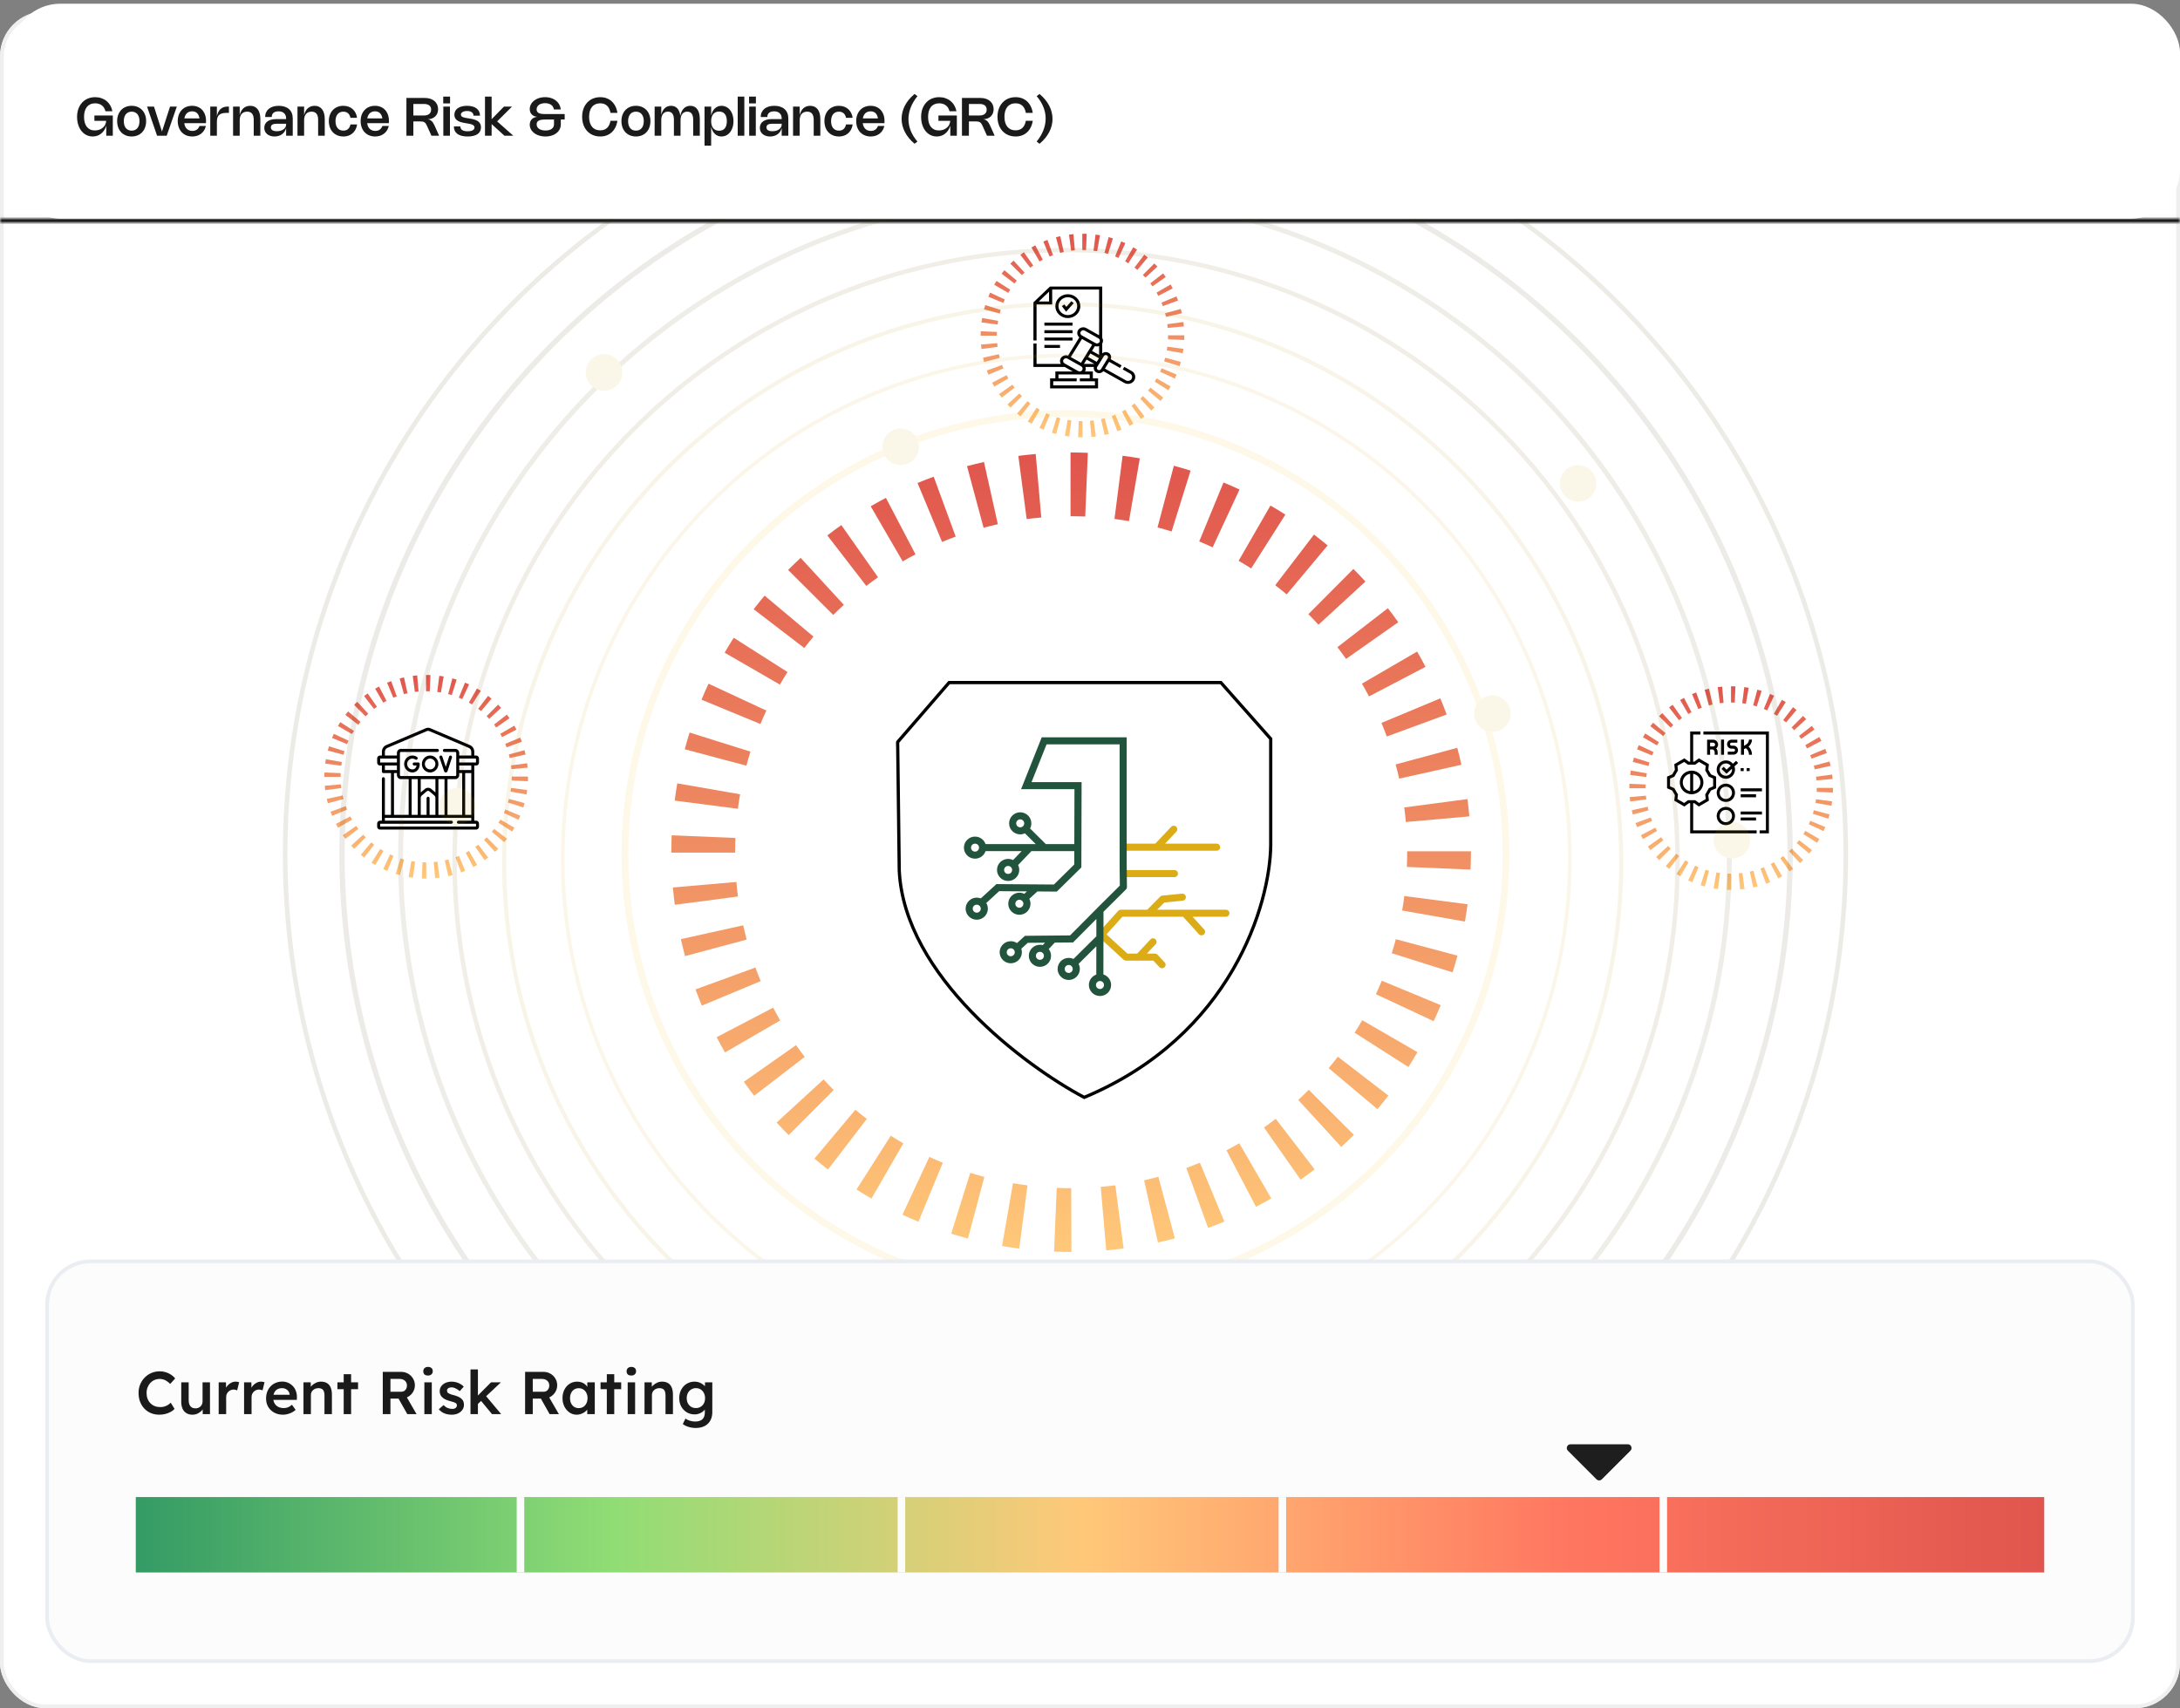 <svg width="578" height="453" viewBox="0 0 578 453" fill="none" xmlns="http://www.w3.org/2000/svg">
<rect x="0" y="0" width="578" height="453" fill="#808080" stroke="none"/>
<rect y="2.984" width="578" height="450" rx="12" fill="white"/>
<rect x="0.5" y="3.484" width="577" height="449" rx="11.5" stroke="#EBEBEB" stroke-opacity="0.8"/>
<mask id="path-3-inside-1_2079_53096" fill="white">
<path d="M0 57.984H578V58.984H0V57.984Z"/>
</mask>
<path d="M0 57.984H578V58.984H0V57.984Z" fill="#EBEBEB"/>
<path d="M0 57.984V54.984H-3V57.984H0ZM578 57.984H581V54.984H578V57.984ZM578 58.984V61.984H581V58.984H578ZM0 58.984H-3V61.984H0V58.984ZM0 60.984H578V54.984H0V60.984ZM575 57.984V58.984H581V57.984H575ZM578 55.984H0V61.984H578V55.984ZM3 58.984V57.984H-3V58.984H3Z" fill="black" mask="url(#path-3-inside-1_2079_53096)"/>
<path d="M110.893 202.185H109.82C109.602 202.185 109.425 202.367 109.425 202.591C109.425 202.816 109.602 202.997 109.82 202.997H110.459C110.354 203.533 110.024 204.026 109.345 204.026C108.574 204.026 107.947 203.383 107.947 202.591C107.947 201.8 108.574 201.156 109.345 201.156C109.625 201.156 109.895 201.241 110.126 201.401C110.307 201.526 110.553 201.478 110.675 201.292C110.798 201.106 110.75 200.853 110.569 200.728C110.207 200.477 109.784 200.344 109.345 200.344C108.138 200.344 107.156 201.352 107.156 202.591C107.156 203.83 108.138 204.839 109.345 204.839C110.489 204.839 111.288 203.914 111.288 202.591C111.288 202.367 111.111 202.185 110.893 202.185Z" fill="black"/>
<path d="M117.755 204.513C117.822 204.708 118.003 204.839 118.204 204.839C118.205 204.839 118.206 204.839 118.207 204.839C118.41 204.837 118.59 204.704 118.656 204.504L119.827 200.885C119.896 200.672 119.783 200.442 119.576 200.371C119.369 200.301 119.145 200.416 119.076 200.629L118.197 203.345L117.275 200.617C117.203 200.405 116.978 200.293 116.772 200.366C116.565 200.44 116.456 200.671 116.528 200.883L117.755 204.513Z" fill="black"/>
<path d="M114.046 200.344C112.839 200.344 111.857 201.352 111.857 202.591C111.857 203.83 112.839 204.839 114.046 204.839C115.253 204.839 116.235 203.83 116.235 202.591C116.235 201.352 115.253 200.344 114.046 200.344ZM114.046 204.026C113.275 204.026 112.648 203.383 112.648 202.591C112.648 201.8 113.275 201.156 114.046 201.156C114.817 201.156 115.444 201.8 115.444 202.591C115.444 203.383 114.817 204.026 114.046 204.026Z" fill="black"/>
<path d="M126.256 203C126.666 203 127 202.658 127 202.237V201.11C127 200.69 126.666 200.347 126.256 200.347H125.744V199.337C125.744 198.563 125.293 197.87 124.596 197.574L114.093 193.105C113.716 192.944 113.284 192.944 112.907 193.105L102.403 197.574C101.706 197.87 101.256 198.563 101.256 199.337V200.347H100.744C100.334 200.347 100 200.69 100 201.111V202.237C100 202.658 100.334 203 100.744 203H101.256V204.599C101.256 204.824 101.433 205.005 101.651 205.005H103.667V216.075H102.047V206.496C102.047 206.271 101.87 206.09 101.651 206.09C101.433 206.09 101.256 206.271 101.256 206.496V217.624H100.744C100.334 217.624 100 217.966 100 218.387V219.221C100 219.642 100.334 219.984 100.744 219.984H126.256C126.666 219.984 127 219.642 127 219.221V218.387C127 217.966 126.666 217.624 126.256 217.624H125.744L125.744 203H126.256ZM126.209 202.188H121.759V201.159H126.209V202.188ZM124.953 205.005V216.075H123.332V205.005H124.953ZM122.541 216.075H118.648V206.603H120.708C121.288 206.603 121.759 206.119 121.759 205.523V205.005H122.542V216.075H122.541ZM113.5 211.27C113.282 211.27 113.104 211.452 113.104 211.676V216.075H111.554V211.512C111.554 211.308 111.642 211.117 111.795 210.987L113.14 209.845C113.349 209.668 113.651 209.668 113.859 209.845L115.202 210.986C115.355 211.117 115.443 211.309 115.443 211.513V216.075H113.896V211.676C113.896 211.452 113.718 211.27 113.5 211.27ZM110.763 206.603L110.762 216.075H109.142V206.603H110.763ZM115.446 206.603V210.14L114.363 209.219C113.863 208.794 113.137 208.794 112.636 209.219L111.554 210.138V206.603H115.446ZM116.237 216.075V206.603H117.857V216.075H116.237ZM102.047 199.337C102.047 198.892 102.305 198.494 102.706 198.324L113.209 193.855C113.394 193.777 113.606 193.777 113.79 193.855L124.294 198.324C124.694 198.494 124.953 198.892 124.953 199.337V200.347H121.759V199.665C121.759 199.07 121.288 198.586 120.708 198.586H117.823C117.604 198.586 117.427 198.767 117.427 198.992C117.427 199.216 117.604 199.398 117.823 199.398H120.708C120.852 199.398 120.968 199.518 120.968 199.665V205.523C120.968 205.671 120.852 205.791 120.708 205.791H106.292C106.148 205.791 106.031 205.671 106.031 205.523V199.665C106.031 199.518 106.148 199.398 106.292 199.398H115.974C116.193 199.398 116.37 199.216 116.37 198.992C116.37 198.767 116.193 198.586 115.974 198.586H106.292C105.712 198.586 105.24 199.07 105.24 199.665V200.347H102.047V199.337ZM100.791 201.159H105.24V202.188H100.791V201.159ZM105.24 203V204.193L102.047 204.193V203H105.24ZM104.458 205.005H105.24V205.523C105.24 206.119 105.712 206.603 106.292 206.603H108.351V216.075H104.458V205.005ZM121.537 217.624C121.319 217.624 121.142 217.805 121.142 218.03C121.142 218.254 121.319 218.436 121.537 218.436H126.209V219.172H100.791V218.436H119.684C119.903 218.436 120.08 218.254 120.08 218.03C120.08 217.805 119.903 217.624 119.684 217.624H102.047V216.887H124.953V217.624H121.537ZM124.953 204.193L121.759 204.193V203H124.953V204.193Z" fill="black"/>
<path d="M284.075 331.984H284.015C282.506 331.984 280.967 331.954 279.473 331.895L280.175 314.997C281.445 315.057 282.73 315.072 284.015 315.072L284.075 331.984ZM293.308 331.581L291.844 314.729C293.143 314.624 294.443 314.475 295.713 314.31L297.909 331.073C296.4 331.267 294.847 331.432 293.308 331.566V331.581ZM270.255 331.103C268.731 330.909 267.192 330.67 265.683 330.416L268.582 313.757C269.852 313.982 271.152 314.176 272.421 314.34L270.24 331.103H270.255ZM307.008 329.489L303.347 312.981C304.602 312.697 305.872 312.398 307.127 312.054L311.505 328.384C310.026 328.787 308.517 329.146 307.008 329.474V329.489ZM256.645 328.429C255.166 328.04 253.672 327.592 252.193 327.144L257.257 311.008C258.482 311.397 259.737 311.755 260.992 312.084L256.645 328.414V328.429ZM320.319 325.605L314.538 309.724C315.733 309.29 316.958 308.812 318.138 308.319L324.622 323.932C323.203 324.529 321.754 325.097 320.319 325.605ZM243.512 323.976C242.093 323.394 240.659 322.766 239.269 322.109L246.411 306.78C247.591 307.333 248.786 307.856 249.966 308.349L243.512 323.976ZM333.004 320.017L325.175 305.032C326.325 304.435 327.476 303.807 328.581 303.165L337.052 317.791C335.738 318.553 334.378 319.3 333.004 320.017ZM231.052 317.836C229.723 317.074 228.393 316.252 227.093 315.431L236.177 301.163C237.267 301.865 238.388 302.537 239.508 303.195L231.052 317.836ZM344.836 312.816L335.125 298.982C336.186 298.235 337.232 297.458 338.247 296.681L348.556 310.082C347.346 311.008 346.091 311.935 344.836 312.816ZM219.533 310.127C218.308 309.186 217.098 308.215 215.933 307.229L226.794 294.276C227.78 295.097 228.796 295.919 229.827 296.711L219.533 310.127ZM355.623 304.136L344.209 291.676C345.165 290.809 346.106 289.898 347.017 288.987L358.969 300.939C357.879 302.029 356.758 303.105 355.638 304.136H355.623ZM209.105 300.999C208.015 299.908 206.939 298.787 205.908 297.667L218.368 286.238C219.235 287.179 220.146 288.135 221.057 289.046L209.105 301.014V300.999ZM365.214 294.126L352.276 283.25C353.098 282.264 353.92 281.248 354.711 280.217L368.113 290.526C367.172 291.751 366.2 292.961 365.214 294.126ZM199.962 290.585C199.021 289.375 198.109 288.12 197.228 286.865L211.062 277.139C211.809 278.2 212.586 279.246 213.363 280.262L199.962 290.57V290.585ZM373.416 282.951L359.164 273.852C359.866 272.762 360.538 271.641 361.181 270.536L375.822 279.007C375.045 280.336 374.253 281.666 373.416 282.966V282.951ZM192.238 279.081C191.461 277.752 190.714 276.392 190.012 275.033L204.997 267.204C205.594 268.34 206.222 269.475 206.864 270.595L192.238 279.081ZM380.11 270.79L364.796 263.633C365.334 262.468 365.872 261.273 366.365 260.063L381.992 266.547C381.394 267.966 380.767 269.4 380.125 270.79H380.11ZM186.083 266.666C185.5 265.247 184.932 263.813 184.409 262.364L200.291 256.567C200.739 257.777 201.202 258.987 201.695 260.167L186.083 266.666ZM385.13 257.852L369.009 252.772C369.398 251.547 369.756 250.292 370.085 249.052L386.429 253.414C386.026 254.893 385.593 256.402 385.13 257.852ZM181.63 253.534C181.227 252.055 180.869 250.546 180.525 249.037L197.034 245.377C197.318 246.632 197.631 247.901 197.96 249.156L181.63 253.534ZM388.416 244.376L371.758 241.447C371.982 240.177 372.176 238.893 372.341 237.608L389.104 239.789C388.909 241.313 388.67 242.852 388.401 244.361L388.416 244.376ZM178.911 239.938C178.717 238.415 178.538 236.876 178.403 235.337L195.241 233.873C195.36 235.158 195.495 236.442 195.659 237.727L178.896 239.938H178.911ZM389.91 230.601L373.013 229.884C373.073 228.599 373.088 227.284 373.088 225.984V225.745H390V225.925C390 227.538 389.97 229.092 389.895 230.616L389.91 230.601ZM194.912 226.104H178V225.984C178 224.49 178.03 222.981 178.09 221.502L194.987 222.205C194.927 223.459 194.912 224.729 194.912 225.984V226.104ZM372.744 217.991C372.64 216.707 372.49 215.407 372.311 214.122L389.074 211.896C389.268 213.42 389.447 214.959 389.582 216.482L372.744 217.976V217.991ZM195.644 214.466L178.881 212.299C179.076 210.775 179.315 209.237 179.569 207.728L196.227 210.626C196.003 211.896 195.809 213.181 195.644 214.466ZM370.966 206.473C370.682 205.218 370.369 203.948 370.04 202.708L386.37 198.3C386.773 199.779 387.146 201.303 387.475 202.797L370.981 206.473H370.966ZM197.9 203.036L181.556 198.689C181.944 197.21 182.377 195.716 182.841 194.252L198.976 199.316C198.587 200.541 198.229 201.796 197.9 203.051V203.036ZM367.694 195.312C367.246 194.102 366.768 192.892 366.275 191.697L381.888 185.183C382.47 186.587 383.038 188.037 383.561 189.471L367.694 195.297V195.312ZM201.62 191.996L185.993 185.542C186.576 184.122 187.203 182.703 187.86 181.299L203.189 188.425C202.636 189.605 202.113 190.8 201.62 191.996ZM362.973 184.675C362.376 183.54 361.748 182.404 361.106 181.284L375.732 172.783C376.509 174.112 377.256 175.472 377.958 176.831L362.973 184.675ZM206.775 181.538L192.133 173.081C192.895 171.752 193.702 170.422 194.539 169.122L208.806 178.206C208.104 179.297 207.432 180.417 206.79 181.538H206.775ZM356.893 174.74C356.161 173.694 355.384 172.633 354.592 171.617L367.978 161.279C368.92 162.489 369.846 163.744 370.727 164.999L356.893 174.725V174.74ZM213.244 171.841L199.827 161.548C200.769 160.323 201.74 159.112 202.726 157.947L215.679 168.809C214.857 169.795 214.036 170.811 213.244 171.841ZM349.587 165.671C348.72 164.73 347.809 163.774 346.898 162.862L358.835 150.88C359.926 151.956 361.001 153.077 362.032 154.212L349.587 165.656V165.671ZM220.923 163.072L208.956 151.134C210.047 150.044 211.167 148.968 212.288 147.937L223.732 160.382C222.79 161.249 221.849 162.16 220.923 163.072ZM341.146 157.618C340.16 156.797 339.144 155.975 338.113 155.183L348.392 141.752C349.617 142.693 350.827 143.664 352.007 144.636L341.161 157.604L341.146 157.618ZM229.678 155.363L219.354 141.976C220.564 141.05 221.819 140.124 223.074 139.242L232.8 153.077C231.74 153.824 230.694 154.601 229.663 155.377L229.678 155.363ZM331.734 150.731C330.643 150.044 329.522 149.357 328.402 148.714L336.843 134.058C338.173 134.82 339.502 135.627 340.802 136.463L331.734 150.731ZM239.344 148.879L230.858 134.252C232.173 133.49 233.532 132.743 234.892 132.026L242.735 146.996C241.585 147.594 240.435 148.221 239.329 148.879H239.344ZM321.515 145.143C320.349 144.606 319.154 144.068 317.959 143.575L324.398 127.947C325.832 128.53 327.252 129.158 328.641 129.815L321.515 145.143ZM249.772 143.694L243.273 128.082C244.678 127.499 246.127 126.932 247.561 126.409L253.388 142.29C252.178 142.738 250.967 143.216 249.772 143.709V143.694ZM310.638 140.93C309.398 140.542 308.143 140.183 306.903 139.855L311.236 123.51C312.715 123.899 314.209 124.332 315.673 124.795L310.638 140.93ZM260.783 139.944L256.391 123.615C257.885 123.211 259.394 122.838 260.888 122.509L264.563 139.018C263.308 139.302 262.038 139.601 260.798 139.944H260.783ZM299.329 138.196C298.059 137.972 296.759 137.778 295.489 137.614L297.64 120.851C299.164 121.045 300.703 121.284 302.212 121.538L299.329 138.196ZM272.212 137.659L270.001 120.896C271.525 120.687 273.064 120.522 274.603 120.388L276.082 137.225C274.797 137.345 273.497 137.479 272.212 137.644V137.659ZM287.735 136.971C286.51 136.926 285.255 136.897 284.015 136.897H283.836V119.984H283.97C285.479 119.984 286.973 120.014 288.422 120.074L287.735 136.971Z" fill="url(#paint0_linear_2079_53096)"/>
<path d="M297.81 225.583H322.57C323.09 225.583 323.512 225.164 323.512 224.648C323.512 224.132 323.09 223.713 322.57 223.713H308.895L311.893 220.536C312.249 220.159 312.23 219.568 311.85 219.214C311.47 218.86 310.874 218.88 310.518 219.257L306.312 223.713H297.809C297.289 223.713 296.867 224.132 296.867 224.648C296.867 225.164 297.289 225.583 297.809 225.583H297.81Z" fill="#DBAC16"/>
<path d="M325.028 241.236H306.817L308.714 239.318L313.572 238.842C314.09 238.791 314.468 238.334 314.417 237.819C314.366 237.305 313.908 236.93 313.387 236.981L308.19 237.491C307.97 237.513 307.766 237.61 307.611 237.767L304.175 241.238H297.158C296.89 241.238 296.635 241.351 296.457 241.548L291.818 246.694C291.561 246.691 291.305 246.789 291.117 246.99C290.764 247.369 290.788 247.96 291.17 248.312L297.901 254.49C298.076 254.649 298.303 254.738 298.539 254.738H305.792L307.41 256.465C307.596 256.663 307.846 256.763 308.1 256.763C308.329 256.763 308.56 256.68 308.742 256.513C309.122 256.161 309.144 255.57 308.79 255.191L306.892 253.166C306.714 252.977 306.464 252.868 306.202 252.868H304.082L306.401 250.391C306.756 250.012 306.733 249.421 306.353 249.069C305.971 248.717 305.376 248.739 305.022 249.117L301.51 252.867H298.91L293.368 247.779L297.582 243.105H313.679L317.872 247.726C318.058 247.932 318.315 248.035 318.572 248.035C318.796 248.035 319.022 247.955 319.202 247.795C319.589 247.449 319.619 246.858 319.271 246.474L316.215 243.106H325.031C325.551 243.106 325.973 242.687 325.973 242.171C325.973 241.655 325.551 241.236 325.031 241.236H325.028Z" fill="#DBAC16"/>
<path d="M298.34 230.719C297.82 230.719 297.398 231.138 297.398 231.654C297.398 232.17 297.82 232.589 298.34 232.589H311.378C311.898 232.589 312.32 232.17 312.32 231.654C312.32 231.138 311.898 230.719 311.378 230.719H298.34Z" fill="#DBAC16"/>
<path d="M258.972 243.887C257.347 243.887 256.023 242.573 256.023 240.959C256.023 239.345 257.347 238.031 258.972 238.031C260.597 238.031 261.92 239.344 261.92 240.959C261.92 242.575 260.597 243.887 258.972 243.887ZM258.972 239.901C258.385 239.901 257.907 240.376 257.907 240.959C257.907 241.542 258.385 242.017 258.972 242.017C259.559 242.017 260.037 241.542 260.037 240.959C260.037 240.376 259.559 239.901 258.972 239.901Z" fill="#22533D"/>
<path d="M258.519 227.7C256.894 227.7 255.57 226.385 255.57 224.772C255.57 223.158 256.892 221.844 258.519 221.844C260.145 221.844 261.467 223.158 261.467 224.772C261.467 226.385 260.144 227.7 258.519 227.7ZM258.519 223.714C257.932 223.714 257.454 224.189 257.454 224.772C257.454 225.355 257.932 225.829 258.519 225.829C259.106 225.829 259.584 225.355 259.584 224.772C259.584 224.189 259.106 223.714 258.519 223.714Z" fill="#22533D"/>
<path d="M298.52 235.882C298.699 235.704 298.799 235.462 298.796 235.21L298.733 229.697V195.516H276.201L270.727 209.268H284.88L284.84 223.831H277.278L273.107 219.689C273.324 219.283 273.447 218.82 273.447 218.329C273.447 216.715 272.125 215.401 270.499 215.401C268.872 215.401 267.55 216.715 267.55 218.329C267.55 219.943 268.874 221.257 270.499 221.257C270.943 221.257 271.365 221.155 271.744 220.98L274.615 223.831H260.682V225.702H270.866L268.604 228.067C268.208 227.871 267.764 227.756 267.292 227.756C265.667 227.756 264.344 229.069 264.344 230.684C264.344 232.3 265.666 233.612 267.292 233.612C268.919 233.612 270.241 232.298 270.241 230.684C270.241 230.221 270.128 229.783 269.934 229.392L273.463 225.7H284.836L284.827 229.244L279.429 234.555L264.188 234.441L259.406 238.825L260.683 240.199L264.918 236.317L272.287 236.373L271.574 237.025C271.181 236.832 270.743 236.722 270.276 236.722C268.651 236.722 267.327 238.036 267.327 239.65C267.327 241.264 268.649 242.578 270.276 242.578C271.902 242.578 273.224 241.265 273.224 239.65C273.224 239.18 273.11 238.739 272.911 238.344L275.048 236.392L280.199 236.43L286.709 230.025L286.773 207.395H273.5L277.486 197.383H296.855V229.703C296.855 229.703 296.855 229.71 296.855 229.713L296.912 234.833L290.955 240.749C290.942 240.762 290.934 240.776 290.923 240.789L283.715 248.048L271.756 248.155L269.642 250.087C269.171 249.77 268.603 249.584 267.992 249.584C266.367 249.584 265.043 250.898 265.043 252.512C265.043 254.126 266.367 255.44 267.992 255.44C269.617 255.44 270.94 254.127 270.94 252.512C270.94 252.187 270.884 251.876 270.786 251.583L272.499 250.017L277.069 249.977L276.465 250.624C276.229 250.564 275.982 250.527 275.727 250.527C274.102 250.527 272.778 251.841 272.778 253.455C272.778 255.069 274.1 256.383 275.727 256.383C277.353 256.383 278.675 255.07 278.675 253.455C278.675 252.783 278.442 252.165 278.057 251.669L279.663 249.953L284.511 249.91L290.69 243.685L290.684 248.278L284.623 254.294C284.24 254.113 283.811 254.008 283.359 254.008C281.734 254.008 280.411 255.322 280.411 256.936C280.411 258.549 281.733 259.864 283.359 259.864C284.986 259.864 286.307 258.549 286.307 256.936C286.307 256.453 286.187 255.997 285.977 255.594L290.679 250.927L290.668 258.436C289.525 258.839 288.702 259.921 288.702 261.192C288.702 262.806 290.026 264.12 291.651 264.12C293.276 264.12 294.599 262.807 294.599 261.192C294.599 259.889 293.738 258.783 292.551 258.404L292.576 241.78L298.525 235.873L298.52 235.882ZM269.432 218.332C269.432 217.749 269.91 217.275 270.497 217.275C271.084 217.275 271.562 217.749 271.562 218.332C271.562 218.915 271.084 219.39 270.497 219.39C269.91 219.39 269.432 218.915 269.432 218.332ZM267.289 231.745C266.702 231.745 266.224 231.271 266.224 230.688C266.224 230.105 266.702 229.63 267.289 229.63C267.876 229.63 268.354 230.105 268.354 230.688C268.354 231.271 267.876 231.745 267.289 231.745ZM270.273 240.711C269.686 240.711 269.207 240.236 269.207 239.653C269.207 239.07 269.686 238.595 270.273 238.595C270.86 238.595 271.338 239.07 271.338 239.653C271.338 240.236 270.86 240.711 270.273 240.711ZM267.987 253.574C267.4 253.574 266.922 253.1 266.922 252.517C266.922 251.934 267.4 251.459 267.987 251.459C268.574 251.459 269.052 251.934 269.052 252.517C269.052 253.1 268.574 253.574 267.987 253.574ZM275.72 254.519C275.133 254.519 274.655 254.044 274.655 253.461C274.655 252.878 275.133 252.403 275.72 252.403C276.307 252.403 276.785 252.878 276.785 253.461C276.785 254.044 276.307 254.519 275.72 254.519ZM283.354 258.001C282.767 258.001 282.289 257.527 282.289 256.944C282.289 256.361 282.767 255.886 283.354 255.886C283.941 255.886 284.419 256.361 284.419 256.944C284.419 257.527 283.941 258.001 283.354 258.001ZM291.646 262.258C291.059 262.258 290.581 261.783 290.581 261.2C290.581 260.617 291.059 260.142 291.646 260.142C292.233 260.142 292.711 260.617 292.711 261.2C292.711 261.783 292.233 262.258 291.646 262.258Z" fill="#22533D"/>
<path d="M287.457 291C271.682 282.615 239.791 258.853 238.426 230.884C238.085 202.915 238 196.491 238 196.775L251.643 181H323.698L336.915 195.922V224.062C336.773 239.553 326.682 274.628 287.457 291Z" stroke="black" stroke-width="0.853"/>
<g clip-path="url(#clip0_2079_53096)">
<path d="M448.922 212.985H449.205L450.424 213.874L453.099 212.326L452.937 210.846L453.64 209.63L455.01 209.028V205.94L453.64 205.339L452.937 204.122L453.099 202.642L450.424 201.094L449.21 201.98H448.922V194.777H450.847V193.984H448.129V201.98H447.8L446.586 201.094L443.911 202.642L444.073 204.122L443.37 205.339L442 205.94V209.029L443.37 209.63L444.073 210.846L443.911 212.326L446.586 213.874L447.805 212.985H448.129V220.984H465.752V220.192H448.922V212.985ZM447.547 212.193L446.536 212.93L444.755 211.899L444.889 210.674L443.926 209.009L442.793 208.511V206.458L443.926 205.96L444.889 204.294L444.755 203.07L446.536 202.039L447.542 202.772H449.468L450.474 202.039L452.255 203.07L452.121 204.294L453.084 205.96L454.218 206.458V208.511L453.084 209.009L452.121 210.674L452.255 211.899L450.474 212.93L449.463 212.193H447.547Z" fill="black"/>
<path d="M451.641 193.984V194.777H468.208V220.192H466.545V220.984H469.001V193.984H451.641Z" fill="black"/>
<path d="M459.093 196.941H460.625V196.148H459.093C458.438 196.148 457.904 196.682 457.904 197.337C457.904 197.993 458.438 198.526 459.093 198.526H459.622C460.147 198.547 460.147 199.297 459.622 199.319H458.089V200.111H459.622C460.277 200.111 460.81 199.578 460.81 198.922C460.81 198.267 460.277 197.734 459.622 197.734H459.093C458.568 197.712 458.567 196.962 459.093 196.941Z" fill="black"/>
<path d="M456.318 196.125H457.111V200.141H456.318V196.125Z" fill="black"/>
<path d="M455.527 197.443C455.527 196.729 454.946 196.148 454.233 196.148H452.621V200.138H453.414V198.737H454.148L454.336 198.885C454.522 199.031 454.629 199.251 454.629 199.487V200.138H455.421C455.418 199.494 455.496 198.982 455.034 198.459C455.334 198.221 455.527 197.854 455.527 197.443ZM453.414 196.941H454.233C454.509 196.941 454.735 197.166 454.735 197.443C454.735 197.72 454.509 197.945 454.233 197.945H453.414V196.941Z" fill="black"/>
<path d="M461.604 196.125V200.141H462.396V198.634C462.538 198.583 462.718 198.51 462.914 198.41C463.208 198.644 463.717 199.186 463.717 200.141H464.51C464.51 199.052 464.011 198.353 463.602 197.962C464.091 197.558 464.51 196.966 464.51 196.125H463.717C463.717 197.022 462.933 197.532 462.396 197.777V196.125H461.604Z" fill="black"/>
<path d="M457.586 207.805C456.246 207.805 455.156 208.895 455.156 210.235C455.29 213.459 459.883 213.458 460.016 210.235C460.016 208.895 458.926 207.805 457.586 207.805ZM457.586 211.872C456.683 211.872 455.949 211.138 455.949 210.235C456.039 208.062 459.134 208.063 459.224 210.235C459.224 211.138 458.489 211.872 457.586 211.872Z" fill="black"/>
<path d="M455.156 204.075C455.156 205.415 456.246 206.505 457.586 206.505C459.249 206.53 460.463 204.782 459.867 203.236L460.842 202.332L460.303 201.751L459.461 202.531C458.028 200.79 455.166 201.793 455.156 204.075ZM457.586 202.438C458.111 202.438 458.579 202.686 458.879 203.072L457.785 204.086L456.999 203.329L456.449 203.9L457.775 205.177L459.208 203.848C459.352 204.82 458.57 205.721 457.586 205.713C455.414 205.623 455.414 202.527 457.586 202.438Z" fill="black"/>
<path d="M457.586 213.961C456.246 213.961 455.156 215.051 455.156 216.391C455.29 219.615 459.883 219.614 460.016 216.391C460.016 215.051 458.926 213.961 457.586 213.961ZM457.586 218.028C456.683 218.028 455.949 217.294 455.949 216.391C456.039 214.219 459.134 214.219 459.224 216.391C459.224 217.294 458.489 218.028 457.586 218.028Z" fill="black"/>
<path d="M461.523 209.047H467.154V209.839H461.523V209.047Z" fill="black"/>
<path d="M461.523 210.625H465.592V211.418H461.523V210.625Z" fill="black"/>
<path d="M461.523 215.195H467.154V215.988H461.523V215.195Z" fill="black"/>
<path d="M461.523 216.781H465.592V217.574H461.523V216.781Z" fill="black"/>
<path d="M451.64 207.486C451.64 205.758 450.234 204.352 448.505 204.352C444.347 204.524 444.348 210.449 448.505 210.621C450.234 210.621 451.64 209.215 451.64 207.486ZM446.163 207.486C446.163 206.323 447.016 205.355 448.129 205.175V209.798C447.016 209.617 446.163 208.65 446.163 207.486ZM448.922 209.791V205.182C451.476 205.694 451.474 209.28 448.922 209.791Z" fill="black"/>
<path d="M461.523 203.68H462.316V204.472H461.523V203.68Z" fill="black"/>
<path d="M463.109 203.68H463.902V204.472H463.109V203.68Z" fill="black"/>
</g>
<path d="M286.436 81.185C286.436 79.442 284.949 78.023 283.122 78.023C281.295 78.023 279.809 79.442 279.809 81.185C279.809 82.928 281.295 84.347 283.122 84.347C284.949 84.347 286.436 82.928 286.436 81.185ZM280.638 81.185C280.638 79.878 281.752 78.815 283.122 78.815C284.492 78.815 285.606 79.878 285.606 81.185C285.606 82.492 284.492 83.555 283.122 83.555C281.752 83.555 280.638 82.492 280.638 81.185Z" fill="black"/>
<path d="M284.048 79.875L282.718 81.379L282.213 80.711L281.541 81.174L282.668 82.663L284.682 80.385L284.048 79.875Z" fill="black"/>
<path d="M276.91 85.555H284.366V86.346H276.91V85.555Z" fill="black"/>
<path d="M276.91 87.562H284.366V88.354H276.91V87.562Z" fill="black"/>
<path d="M276.91 89.508H284.366V90.299H276.91V89.508Z" fill="black"/>
<path d="M276.91 91.469H281.049V92.26H276.91V91.469Z" fill="black"/>
<path d="M300.052 98.382L298.094 97.283L297.674 97.965L299.631 99.064C300.152 99.356 300.326 99.998 300.02 100.495C299.714 100.992 299.041 101.158 298.52 100.866L292.961 97.745L294.072 95.943L296.962 97.566L297.382 96.884L294.484 95.256C294.612 94.98 294.639 94.672 294.559 94.375C294.464 94.027 294.233 93.734 293.908 93.552C293.582 93.369 293.202 93.318 292.837 93.409C292.612 93.464 292.41 93.569 292.243 93.714V91.1C292.526 90.622 292.507 90.056 292.243 89.607V75.984H278.389L274 80.179V90.279H274.829V80.738H278.975V76.776H291.414V88.903L288.021 86.998C287.263 86.572 286.285 86.814 285.84 87.537C285.624 87.887 285.564 88.296 285.67 88.689C285.753 88.993 285.928 89.26 286.173 89.46L283.185 94.306C282.883 94.199 282.554 94.181 282.235 94.261C281.823 94.362 281.477 94.611 281.261 94.961C280.956 95.455 280.979 96.048 281.266 96.51H274.829V91.097H274V97.301H282.287L284.436 98.507H279.812V100.327H278.423V102.984H291.138V100.327H289.756V98.507H287.675C287.871 98.167 287.923 97.774 287.82 97.396C287.811 97.364 287.801 97.332 287.79 97.301H290.031C289.894 97.86 290.145 98.463 290.69 98.769C290.91 98.893 291.155 98.956 291.404 98.956C291.523 98.956 291.643 98.942 291.761 98.912C292.072 98.835 292.341 98.663 292.532 98.422L298.1 101.548C298.405 101.719 298.741 101.801 299.072 101.801C299.733 101.801 300.376 101.477 300.735 100.896C301.273 100.024 300.966 98.896 300.052 98.382ZM278.146 79.947H275.414L278.146 77.336V79.947ZM286.554 87.938C286.658 87.77 286.824 87.651 287.021 87.602C287.085 87.586 287.15 87.579 287.214 87.579C287.349 87.579 287.481 87.613 287.6 87.68L291.243 89.725C291.606 89.929 291.728 90.376 291.514 90.723C291.301 91.069 290.832 91.185 290.469 90.981L286.825 88.936C286.649 88.837 286.524 88.679 286.473 88.491C286.422 88.302 286.451 88.106 286.554 87.938ZM291.414 91.775V94.111L289.521 93.051L290.305 91.779C290.484 91.842 290.669 91.873 290.853 91.873C291.045 91.873 291.235 91.839 291.414 91.775ZM286.875 89.882L289.578 91.399L286.615 96.203L283.913 94.686L286.875 89.882ZM282.247 96.36C281.884 96.156 281.762 95.709 281.976 95.362C282.079 95.195 282.245 95.075 282.443 95.026C282.507 95.011 282.571 95.003 282.636 95.003C282.77 95.003 282.903 95.037 283.021 95.104L286.665 97.149C286.841 97.248 286.966 97.406 287.017 97.595C287.068 97.783 287.04 97.979 286.936 98.147V98.147C286.833 98.315 286.667 98.434 286.469 98.483C286.272 98.532 286.066 98.504 285.89 98.406L282.247 96.36ZM288.926 99.299V100.327H286.307V101.118H290.308V102.193H279.252V101.118H285.471V100.327H280.641V99.299H288.926ZM287.388 96.509L288.101 95.353L290.161 96.509H287.388ZM288.522 94.671L289.1 93.733L291.373 95.005L290.792 95.946L288.522 94.671ZM291.909 97.89C291.83 98.018 291.704 98.109 291.553 98.146C291.402 98.184 291.245 98.163 291.111 98.087C290.833 97.932 290.741 97.59 290.904 97.325L292.688 94.431C292.767 94.303 292.894 94.212 293.045 94.175C293.094 94.163 293.143 94.157 293.192 94.157C293.295 94.157 293.396 94.183 293.487 94.234C293.621 94.309 293.717 94.43 293.756 94.574C293.795 94.718 293.773 94.867 293.694 94.995L291.909 97.89Z" fill="black"/>
<path d="M113.019 232.984H113.004C112.619 232.984 112.227 232.977 111.847 232.962L112.026 228.658C112.349 228.673 112.677 228.677 113.004 228.677L113.019 232.984ZM115.371 232.882L114.998 228.589C115.329 228.562 115.66 228.524 115.984 228.482L116.543 232.752C116.159 232.802 115.763 232.844 115.371 232.878V232.882ZM109.499 232.76C109.111 232.71 108.719 232.649 108.334 232.585L109.073 228.342C109.396 228.399 109.727 228.448 110.051 228.49L109.495 232.76H109.499ZM118.86 232.349L117.928 228.144C118.248 228.071 118.571 227.995 118.891 227.908L120.006 232.067C119.629 232.17 119.245 232.261 118.86 232.345V232.349ZM106.032 232.079C105.655 231.98 105.275 231.866 104.898 231.751L106.188 227.641C106.5 227.74 106.82 227.832 107.14 227.915L106.032 232.075V232.079ZM122.251 231.359L120.778 227.314C121.083 227.204 121.395 227.082 121.696 226.956L123.347 230.933C122.986 231.085 122.616 231.23 122.251 231.359ZM102.687 230.945C102.326 230.796 101.96 230.636 101.606 230.469L103.425 226.564C103.726 226.705 104.03 226.838 104.331 226.964L102.687 230.945ZM125.482 229.936L123.488 226.119C123.781 225.967 124.074 225.807 124.356 225.644L126.513 229.369C126.178 229.563 125.832 229.754 125.482 229.936ZM99.513 229.381C99.175 229.186 98.836 228.977 98.505 228.768L100.819 225.134C101.096 225.312 101.382 225.484 101.667 225.651L99.513 229.381ZM128.496 228.102L126.022 224.578C126.293 224.388 126.559 224.19 126.818 223.992L129.444 227.406C129.135 227.641 128.816 227.877 128.496 228.102ZM96.579 227.417C96.267 227.177 95.959 226.93 95.662 226.679L98.429 223.379C98.68 223.589 98.939 223.798 99.201 224L96.579 227.417ZM131.244 225.891L128.336 222.717C128.58 222.496 128.819 222.264 129.052 222.032L132.096 225.077C131.818 225.354 131.533 225.628 131.247 225.891H131.244ZM93.923 225.092C93.645 224.814 93.371 224.529 93.109 224.243L96.282 221.332C96.503 221.572 96.735 221.815 96.967 222.047L93.923 225.096V225.092ZM133.687 223.341L130.391 220.571C130.6 220.32 130.81 220.061 131.011 219.798L134.425 222.424C134.185 222.736 133.938 223.044 133.687 223.341ZM91.594 222.439C91.354 222.131 91.122 221.811 90.898 221.492L94.422 219.014C94.612 219.285 94.81 219.551 95.008 219.81L91.594 222.436V222.439ZM135.776 220.495L132.145 218.177C132.324 217.899 132.496 217.614 132.659 217.332L136.389 219.49C136.191 219.829 135.989 220.167 135.776 220.499V220.495ZM89.627 219.509C89.429 219.17 89.239 218.824 89.06 218.478L92.876 216.484C93.029 216.773 93.189 217.062 93.352 217.348L89.627 219.509ZM137.481 217.397L133.58 215.574C133.717 215.277 133.854 214.973 133.98 214.665L137.96 216.316C137.808 216.678 137.648 217.043 137.485 217.397H137.481ZM88.059 216.347C87.91 215.985 87.766 215.62 87.633 215.251L91.678 213.774C91.792 214.082 91.91 214.391 92.035 214.691L88.059 216.347ZM138.759 214.101L134.653 212.808C134.752 212.496 134.844 212.176 134.927 211.86L139.09 212.971C138.988 213.348 138.877 213.732 138.759 214.101ZM86.925 213.002C86.822 212.625 86.731 212.241 86.643 211.856L90.848 210.924C90.921 211.244 91 211.567 91.084 211.887L86.925 213.002ZM139.597 210.669L135.353 209.923C135.411 209.6 135.46 209.272 135.502 208.945L139.772 209.501C139.722 209.889 139.661 210.281 139.593 210.665L139.597 210.669ZM86.232 209.539C86.183 209.151 86.137 208.759 86.103 208.367L90.391 207.994C90.422 208.321 90.456 208.648 90.498 208.975L86.228 209.539H86.232ZM139.977 207.16L135.673 206.978C135.688 206.65 135.692 206.315 135.692 205.984V205.923H140V205.969C140 206.38 139.992 206.776 139.973 207.164L139.977 207.16ZM90.308 206.015H86V205.984C86 205.604 86.008 205.219 86.023 204.843L90.327 205.022C90.312 205.341 90.308 205.665 90.308 205.984V206.015ZM135.605 203.948C135.578 203.621 135.54 203.29 135.494 202.963L139.764 202.396C139.814 202.784 139.859 203.176 139.893 203.564L135.605 203.945V203.948ZM90.494 203.05L86.225 202.499C86.274 202.11 86.335 201.718 86.4 201.334L90.643 202.072C90.586 202.396 90.536 202.723 90.494 203.05ZM135.152 201.014C135.079 200.695 135 200.371 134.916 200.055L139.075 198.933C139.178 199.31 139.273 199.698 139.357 200.078L135.156 201.014H135.152ZM91.069 200.139L86.906 199.032C87.005 198.655 87.115 198.274 87.233 197.901L91.343 199.192C91.244 199.504 91.153 199.823 91.069 200.143V200.139ZM134.318 198.172C134.204 197.863 134.082 197.555 133.957 197.251L137.934 195.592C138.082 195.949 138.227 196.318 138.36 196.684L134.318 198.168V198.172ZM92.016 197.327L88.036 195.683C88.184 195.321 88.344 194.96 88.512 194.602L92.416 196.417C92.275 196.718 92.142 197.022 92.016 197.327ZM133.116 195.462C132.964 195.173 132.804 194.884 132.64 194.598L136.366 192.433C136.564 192.772 136.754 193.118 136.933 193.464L133.116 195.462ZM93.329 194.663L89.6 192.509C89.794 192.17 90 191.832 90.213 191.501L93.847 193.814C93.668 194.092 93.497 194.378 93.333 194.663H93.329ZM131.567 192.932C131.381 192.665 131.183 192.395 130.981 192.136L134.391 189.503C134.63 189.811 134.866 190.131 135.091 190.45L131.567 192.928V192.932ZM94.977 192.193L91.56 189.571C91.8 189.259 92.047 188.951 92.298 188.654L95.597 191.421C95.388 191.672 95.179 191.931 94.977 192.193ZM129.706 190.622C129.485 190.382 129.253 190.138 129.021 189.906L132.062 186.854C132.34 187.128 132.614 187.414 132.876 187.703L129.706 190.618V190.622ZM96.933 189.959L93.885 186.919C94.163 186.641 94.448 186.367 94.734 186.104L97.649 189.274C97.409 189.495 97.169 189.727 96.933 189.959ZM127.556 188.57C127.305 188.361 127.046 188.152 126.784 187.95L129.402 184.529C129.714 184.769 130.022 185.016 130.323 185.263L127.56 188.567L127.556 188.57ZM99.163 187.996L96.534 184.586C96.842 184.35 97.162 184.114 97.481 183.89L99.959 187.414C99.688 187.604 99.422 187.802 99.159 188L99.163 187.996ZM125.159 186.816C124.881 186.641 124.595 186.466 124.31 186.302L126.46 182.569C126.799 182.763 127.137 182.969 127.469 183.182L125.159 186.816ZM101.625 186.344L99.464 182.619C99.799 182.425 100.145 182.234 100.491 182.052L102.489 185.865C102.196 186.017 101.903 186.177 101.622 186.344H101.625ZM122.556 185.393C122.259 185.256 121.954 185.119 121.65 184.993L123.29 181.013C123.655 181.161 124.017 181.321 124.371 181.488L122.556 185.393ZM104.282 185.024L102.626 181.047C102.984 180.899 103.353 180.754 103.718 180.621L105.203 184.666C104.894 184.78 104.586 184.902 104.282 185.027V185.024ZM119.785 184.32C119.469 184.221 119.15 184.129 118.834 184.046L119.937 179.882C120.314 179.981 120.695 180.092 121.068 180.21L119.785 184.32ZM107.086 184.069L105.967 179.909C106.348 179.806 106.732 179.711 107.113 179.628L108.049 183.833C107.729 183.905 107.406 183.981 107.09 184.069H107.086ZM116.904 183.623C116.581 183.566 116.25 183.517 115.926 183.475L116.474 179.205C116.863 179.255 117.255 179.315 117.639 179.38L116.904 183.623ZM109.997 183.486L109.434 179.217C109.822 179.163 110.214 179.121 110.606 179.087L110.983 183.376C110.656 183.406 110.325 183.441 109.997 183.482V183.486ZM113.951 183.311C113.639 183.3 113.32 183.292 113.004 183.292H112.958V178.984H112.992C113.377 178.984 113.757 178.992 114.126 179.007L113.951 183.311Z" fill="url(#paint1_linear_2079_53096)"/>
<path d="M287.019 115.984H287.004C286.619 115.984 286.227 115.977 285.847 115.962L286.026 111.658C286.349 111.673 286.677 111.677 287.004 111.677L287.019 115.984ZM289.371 115.882L288.998 111.589C289.329 111.562 289.66 111.524 289.984 111.482L290.543 115.752C290.159 115.802 289.763 115.844 289.371 115.878V115.882ZM283.499 115.76C283.111 115.71 282.719 115.649 282.334 115.585L283.073 111.342C283.396 111.399 283.727 111.448 284.051 111.49L283.495 115.76H283.499ZM292.86 115.349L291.928 111.144C292.248 111.071 292.571 110.995 292.891 110.908L294.006 115.067C293.629 115.17 293.245 115.261 292.86 115.345V115.349ZM280.032 115.079C279.655 114.98 279.275 114.866 278.898 114.751L280.188 110.641C280.5 110.74 280.82 110.832 281.14 110.915L280.032 115.075V115.079ZM296.251 114.359L294.778 110.314C295.083 110.204 295.395 110.082 295.696 109.956L297.347 113.933C296.986 114.085 296.616 114.23 296.251 114.359ZM276.687 113.945C276.326 113.796 275.96 113.636 275.606 113.469L277.425 109.564C277.726 109.705 278.03 109.838 278.331 109.964L276.687 113.945ZM299.482 112.936L297.488 109.119C297.781 108.967 298.074 108.807 298.356 108.644L300.513 112.369C300.178 112.563 299.832 112.754 299.482 112.936ZM273.513 112.381C273.175 112.186 272.836 111.977 272.505 111.768L274.819 108.134C275.096 108.312 275.382 108.484 275.667 108.651L273.513 112.381ZM302.496 111.102L300.022 107.578C300.293 107.388 300.559 107.19 300.818 106.992L303.444 110.406C303.135 110.641 302.816 110.877 302.496 111.102ZM270.579 110.417C270.267 110.177 269.959 109.93 269.662 109.679L272.429 106.379C272.68 106.589 272.939 106.798 273.201 107L270.579 110.417ZM305.244 108.891L302.336 105.717C302.58 105.496 302.819 105.264 303.052 105.032L306.096 108.077C305.818 108.354 305.533 108.628 305.247 108.891H305.244ZM267.923 108.092C267.645 107.814 267.371 107.529 267.109 107.243L270.282 104.332C270.503 104.572 270.735 104.815 270.967 105.047L267.923 108.096V108.092ZM307.687 106.341L304.391 103.571C304.6 103.32 304.81 103.061 305.011 102.798L308.425 105.424C308.185 105.736 307.938 106.044 307.687 106.341ZM265.594 105.439C265.354 105.131 265.122 104.811 264.898 104.492L268.422 102.014C268.612 102.285 268.81 102.551 269.008 102.81L265.594 105.436V105.439ZM309.776 103.495L306.145 101.177C306.324 100.899 306.496 100.614 306.659 100.332L310.389 102.49C310.191 102.829 309.989 103.167 309.776 103.499V103.495ZM263.627 102.509C263.429 102.17 263.238 101.824 263.06 101.478L266.877 99.484C267.029 99.773 267.189 100.062 267.352 100.348L263.627 102.509ZM311.481 100.397L307.58 98.574C307.717 98.277 307.854 97.973 307.98 97.665L311.96 99.316C311.808 99.678 311.648 100.043 311.485 100.397H311.481ZM262.059 99.347C261.91 98.985 261.766 98.62 261.633 98.251L265.678 96.774C265.792 97.082 265.91 97.391 266.036 97.691L262.059 99.347ZM312.759 97.102L308.653 95.808C308.752 95.496 308.844 95.176 308.927 94.86L313.09 95.971C312.988 96.348 312.877 96.732 312.759 97.102ZM260.925 96.002C260.822 95.625 260.731 95.241 260.643 94.856L264.848 93.924C264.921 94.244 265 94.567 265.084 94.887L260.925 96.002ZM313.597 93.669L309.353 92.923C309.411 92.6 309.46 92.272 309.502 91.945L313.772 92.501C313.722 92.889 313.661 93.281 313.593 93.665L313.597 93.669ZM260.232 92.539C260.183 92.15 260.137 91.759 260.103 91.367L264.392 90.994C264.422 91.321 264.456 91.648 264.498 91.975L260.228 92.539H260.232ZM313.977 90.16L309.673 89.978C309.688 89.65 309.692 89.316 309.692 88.984V88.924H314V88.969C314 89.38 313.992 89.776 313.973 90.164L313.977 90.16ZM264.308 89.015H260V88.984C260 88.604 260.008 88.219 260.023 87.843L264.327 88.022C264.312 88.341 264.308 88.665 264.308 88.984V89.015ZM309.605 86.948C309.578 86.621 309.54 86.29 309.494 85.963L313.764 85.396C313.814 85.784 313.859 86.176 313.893 86.564L309.605 86.945V86.948ZM264.494 86.05L260.225 85.499C260.274 85.11 260.335 84.718 260.4 84.334L264.643 85.072C264.586 85.396 264.536 85.723 264.494 86.05ZM309.152 84.014C309.079 83.695 309 83.371 308.916 83.055L313.075 81.933C313.178 82.309 313.273 82.698 313.357 83.078L309.156 84.014H309.152ZM265.069 83.139L260.906 82.032C261.005 81.655 261.115 81.274 261.233 80.901L265.343 82.192C265.244 82.504 265.153 82.823 265.069 83.143V83.139ZM308.318 81.172C308.204 80.863 308.082 80.555 307.957 80.251L311.934 78.592C312.082 78.949 312.227 79.318 312.36 79.684L308.318 81.168V81.172ZM266.016 80.327L262.036 78.683C262.184 78.321 262.344 77.96 262.512 77.602L266.416 79.417C266.275 79.718 266.142 80.022 266.016 80.327ZM307.116 78.462C306.964 78.173 306.804 77.884 306.64 77.598L310.366 75.433C310.564 75.772 310.754 76.118 310.933 76.464L307.116 78.462ZM267.329 77.663L263.6 75.509C263.794 75.17 264 74.832 264.213 74.501L267.847 76.814C267.668 77.092 267.497 77.378 267.333 77.663H267.329ZM305.567 75.931C305.381 75.665 305.183 75.395 304.981 75.136L308.391 72.503C308.63 72.811 308.866 73.131 309.091 73.45L305.567 75.928V75.931ZM268.977 75.193L265.56 72.571C265.8 72.259 266.047 71.951 266.298 71.654L269.597 74.421C269.388 74.672 269.179 74.931 268.977 75.193ZM303.706 73.622C303.485 73.382 303.253 73.138 303.021 72.906L306.062 69.854C306.34 70.128 306.614 70.414 306.876 70.703L303.706 73.618V73.622ZM270.933 72.959L267.885 69.919C268.163 69.641 268.448 69.367 268.734 69.105L271.649 72.274C271.409 72.495 271.169 72.727 270.933 72.959ZM301.556 71.57C301.305 71.361 301.046 71.152 300.784 70.95L303.402 67.529C303.714 67.769 304.022 68.016 304.323 68.263L301.56 71.567L301.556 71.57ZM273.163 70.996L270.534 67.586C270.842 67.35 271.162 67.114 271.481 66.89L273.959 70.413C273.688 70.604 273.422 70.802 273.159 71L273.163 70.996ZM299.159 69.816C298.881 69.641 298.595 69.466 298.31 69.302L300.46 65.569C300.799 65.763 301.137 65.969 301.469 66.182L299.159 69.816ZM275.625 69.344L273.464 65.619C273.799 65.424 274.145 65.234 274.491 65.052L276.489 68.865C276.196 69.017 275.903 69.177 275.622 69.344H275.625ZM296.556 68.393C296.259 68.256 295.954 68.119 295.65 67.993L297.29 64.013C297.655 64.161 298.017 64.321 298.371 64.488L296.556 68.393ZM278.282 68.024L276.626 64.047C276.984 63.898 277.353 63.754 277.718 63.621L279.203 67.666C278.894 67.78 278.586 67.902 278.282 68.028V68.024ZM293.785 67.32C293.469 67.221 293.15 67.129 292.834 67.046L293.937 62.883C294.314 62.981 294.695 63.092 295.068 63.21L293.785 67.32ZM281.086 67.069L279.967 62.909C280.348 62.806 280.732 62.711 281.113 62.627L282.049 66.833C281.729 66.905 281.406 66.981 281.09 67.069H281.086ZM290.904 66.623C290.581 66.566 290.25 66.517 289.926 66.475L290.474 62.205C290.863 62.255 291.255 62.316 291.639 62.38L290.904 66.623ZM283.997 66.486L283.434 62.217C283.822 62.163 284.214 62.121 284.606 62.087L284.983 66.376C284.656 66.406 284.325 66.441 283.997 66.483V66.486ZM287.951 66.311C287.639 66.3 287.32 66.292 287.004 66.292H286.958V61.984H286.992C287.377 61.984 287.757 61.992 288.126 62.007L287.951 66.311Z" fill="url(#paint2_linear_2079_53096)"/>
<path d="M459.019 235.984H459.004C458.619 235.984 458.227 235.977 457.847 235.962L458.026 231.658C458.349 231.673 458.677 231.677 459.004 231.677L459.019 235.984ZM461.371 235.882L460.998 231.589C461.329 231.562 461.66 231.524 461.984 231.482L462.543 235.752C462.159 235.802 461.763 235.844 461.371 235.878V235.882ZM455.499 235.76C455.111 235.71 454.719 235.649 454.334 235.585L455.073 231.342C455.396 231.399 455.727 231.448 456.051 231.49L455.495 235.76H455.499ZM464.86 235.349L463.928 231.144C464.248 231.071 464.571 230.995 464.891 230.908L466.006 235.067C465.629 235.17 465.245 235.261 464.86 235.345V235.349ZM452.032 235.079C451.655 234.98 451.275 234.866 450.898 234.751L452.188 230.641C452.5 230.74 452.82 230.832 453.14 230.915L452.032 235.075V235.079ZM468.251 234.359L466.778 230.314C467.083 230.204 467.395 230.082 467.696 229.956L469.347 233.933C468.986 234.085 468.616 234.23 468.251 234.359ZM448.687 233.945C448.326 233.796 447.96 233.636 447.606 233.469L449.425 229.564C449.726 229.705 450.03 229.838 450.331 229.964L448.687 233.945ZM471.482 232.936L469.488 229.119C469.781 228.967 470.074 228.807 470.356 228.644L472.513 232.369C472.178 232.563 471.832 232.754 471.482 232.936ZM445.513 232.381C445.175 232.186 444.836 231.977 444.505 231.768L446.819 228.134C447.096 228.312 447.382 228.484 447.667 228.651L445.513 232.381ZM474.496 231.102L472.022 227.578C472.293 227.388 472.559 227.19 472.818 226.992L475.444 230.406C475.135 230.641 474.816 230.877 474.496 231.102ZM442.579 230.417C442.267 230.177 441.959 229.93 441.662 229.679L444.429 226.379C444.68 226.589 444.939 226.798 445.201 227L442.579 230.417ZM477.244 228.891L474.336 225.717C474.58 225.496 474.819 225.264 475.052 225.032L478.096 228.077C477.818 228.354 477.533 228.628 477.247 228.891H477.244ZM439.923 228.092C439.645 227.814 439.371 227.529 439.109 227.243L442.282 224.332C442.503 224.572 442.735 224.815 442.967 225.047L439.923 228.096V228.092ZM479.687 226.341L476.391 223.571C476.6 223.32 476.81 223.061 477.011 222.798L480.425 225.424C480.185 225.736 479.938 226.044 479.687 226.341ZM437.594 225.439C437.354 225.131 437.122 224.811 436.898 224.492L440.422 222.014C440.612 222.285 440.81 222.551 441.008 222.81L437.594 225.436V225.439ZM481.776 223.495L478.145 221.177C478.324 220.899 478.496 220.614 478.659 220.332L482.389 222.49C482.191 222.829 481.989 223.167 481.776 223.499V223.495ZM435.627 222.509C435.429 222.17 435.238 221.824 435.06 221.478L438.877 219.484C439.029 219.773 439.189 220.062 439.352 220.348L435.627 222.509ZM483.481 220.397L479.58 218.574C479.717 218.277 479.854 217.973 479.98 217.665L483.96 219.316C483.808 219.678 483.648 220.043 483.485 220.397H483.481ZM434.059 219.347C433.91 218.985 433.766 218.62 433.633 218.251L437.678 216.774C437.792 217.082 437.91 217.391 438.036 217.691L434.059 219.347ZM484.759 217.101L480.653 215.808C480.752 215.496 480.844 215.176 480.927 214.86L485.09 215.971C484.988 216.348 484.877 216.732 484.759 217.101ZM432.925 216.002C432.822 215.625 432.731 215.241 432.643 214.856L436.848 213.924C436.921 214.244 437 214.567 437.084 214.887L432.925 216.002ZM485.597 213.669L481.353 212.923C481.411 212.6 481.46 212.272 481.502 211.945L485.772 212.501C485.722 212.889 485.661 213.281 485.593 213.665L485.597 213.669ZM432.232 212.539C432.183 212.151 432.137 211.759 432.103 211.367L436.392 210.994C436.422 211.321 436.456 211.648 436.498 211.975L432.228 212.539H432.232ZM485.977 210.16L481.673 209.978C481.688 209.65 481.692 209.315 481.692 208.984V208.923H486V208.969C486 209.38 485.992 209.776 485.973 210.164L485.977 210.16ZM436.308 209.015H432V208.984C432 208.604 432.008 208.219 432.023 207.843L436.327 208.022C436.312 208.341 436.308 208.665 436.308 208.984V209.015ZM481.605 206.948C481.578 206.621 481.54 206.29 481.494 205.963L485.764 205.396C485.814 205.784 485.859 206.176 485.893 206.564L481.605 206.945V206.948ZM436.494 206.05L432.225 205.499C432.274 205.11 432.335 204.718 432.4 204.334L436.643 205.072C436.586 205.396 436.536 205.723 436.494 206.05ZM481.152 204.014C481.079 203.695 481 203.371 480.916 203.055L485.075 201.933C485.178 202.31 485.273 202.698 485.357 203.078L481.156 204.014H481.152ZM437.069 203.139L432.906 202.032C433.005 201.655 433.115 201.274 433.233 200.901L437.343 202.192C437.244 202.504 437.153 202.823 437.069 203.143V203.139ZM480.318 201.172C480.204 200.863 480.082 200.555 479.957 200.251L483.934 198.592C484.082 198.949 484.227 199.318 484.36 199.684L480.318 201.168V201.172ZM438.016 200.327L434.036 198.683C434.184 198.321 434.344 197.96 434.512 197.602L438.416 199.417C438.275 199.718 438.142 200.022 438.016 200.327ZM479.116 198.462C478.964 198.173 478.804 197.884 478.64 197.598L482.366 195.433C482.564 195.772 482.754 196.118 482.933 196.464L479.116 198.462ZM439.329 197.663L435.6 195.509C435.794 195.17 436 194.832 436.213 194.501L439.847 196.814C439.668 197.092 439.497 197.378 439.333 197.663H439.329ZM477.567 195.932C477.381 195.665 477.183 195.395 476.981 195.136L480.391 192.503C480.63 192.811 480.866 193.131 481.091 193.45L477.567 195.928V195.932ZM440.977 195.193L437.56 192.571C437.8 192.259 438.047 191.951 438.298 191.654L441.597 194.421C441.388 194.672 441.179 194.931 440.977 195.193ZM475.706 193.622C475.485 193.382 475.253 193.138 475.021 192.906L478.062 189.854C478.34 190.128 478.614 190.414 478.876 190.703L475.706 193.618V193.622ZM442.933 192.959L439.885 189.919C440.163 189.641 440.448 189.367 440.734 189.104L443.649 192.274C443.409 192.495 443.169 192.727 442.933 192.959ZM473.556 191.57C473.305 191.361 473.046 191.152 472.784 190.95L475.402 187.529C475.714 187.769 476.022 188.016 476.323 188.263L473.56 191.567L473.556 191.57ZM445.163 190.996L442.534 187.586C442.842 187.35 443.162 187.114 443.481 186.89L445.959 190.414C445.688 190.604 445.422 190.802 445.159 191L445.163 190.996ZM471.159 189.816C470.881 189.641 470.595 189.466 470.31 189.302L472.46 185.569C472.799 185.763 473.137 185.969 473.469 186.182L471.159 189.816ZM447.625 189.344L445.464 185.619C445.799 185.425 446.145 185.234 446.491 185.052L448.489 188.865C448.196 189.017 447.903 189.177 447.622 189.344H447.625ZM468.556 188.393C468.259 188.256 467.954 188.119 467.65 187.993L469.29 184.013C469.655 184.161 470.017 184.321 470.371 184.488L468.556 188.393ZM450.282 188.024L448.626 184.047C448.984 183.899 449.353 183.754 449.718 183.621L451.203 187.666C450.894 187.78 450.586 187.902 450.282 188.027V188.024ZM465.785 187.32C465.469 187.221 465.15 187.129 464.834 187.046L465.937 182.882C466.314 182.981 466.695 183.092 467.068 183.21L465.785 187.32ZM453.086 187.069L451.967 182.909C452.348 182.806 452.732 182.711 453.113 182.628L454.049 186.833C453.729 186.905 453.406 186.981 453.09 187.069H453.086ZM462.904 186.623C462.581 186.566 462.25 186.517 461.926 186.475L462.474 182.205C462.863 182.255 463.255 182.315 463.639 182.38L462.904 186.623ZM455.997 186.486L455.434 182.217C455.822 182.163 456.214 182.121 456.606 182.087L456.983 186.376C456.656 186.406 456.325 186.441 455.997 186.482V186.486ZM459.951 186.311C459.639 186.3 459.32 186.292 459.004 186.292H458.958V181.984H458.992C459.377 181.984 459.757 181.992 460.126 182.007L459.951 186.311Z" fill="url(#paint3_linear_2079_53096)"/>
<g opacity="0.1">
<circle cx="282.502" cy="226.486" r="116.806" stroke="#F4B914" stroke-width="1.798"/>
<circle cx="282.712" cy="227.786" r="133.512" stroke="#D3A71A" stroke-width="0.971"/>
<circle cx="281.758" cy="228.735" r="148.087" stroke="#B69016" stroke-width="1.077"/>
<circle cx="282.656" cy="228.435" r="162.119" stroke="#69530B" stroke-width="1.179"/>
<circle cx="282.355" cy="227.542" r="176.152" stroke="#574407" stroke-width="1.281"/>
<circle cx="282.658" cy="226.642" r="191.976" stroke="#3D3007" stroke-width="1.396"/>
<circle cx="282.5" cy="226.484" r="206.893" stroke="#403205" stroke-width="1.213"/>
<circle cx="238.817" cy="118.487" r="4.854" fill="#DBAC16"/>
<circle cx="418.407" cy="128.198" r="4.854" fill="#DBAC16"/>
<circle cx="121.207" cy="213.815" r="4.854" fill="#DBAC16"/>
<circle cx="160.16" cy="98.752" r="4.854" fill="#DBAC16"/>
<circle cx="283.614" cy="34.026" r="4.854" fill="#DBAC16"/>
<circle cx="395.684" cy="189.244" r="4.854" fill="#DBAC16"/>
<circle cx="459.209" cy="222.807" r="4.854" fill="#DBAC16"/>
</g>
<rect x="3" y="0.984" width="575" height="57" rx="13" fill="white"/>
<rect x="12.5" y="334.484" width="553" height="106" rx="11.5" fill="#FCFCFC"/>
<rect x="12.5" y="334.484" width="553" height="106" rx="11.5" stroke="#EAEDF2"/>
<path d="M42.256 375.144C41.445 375.144 40.704 375.006 40.032 374.728C39.36 374.451 38.779 374.056 38.288 373.544C37.797 373.022 37.413 372.408 37.136 371.704C36.869 370.99 36.736 370.211 36.736 369.368C36.736 368.558 36.88 367.806 37.168 367.112C37.456 366.419 37.856 365.811 38.368 365.288C38.88 364.766 39.477 364.36 40.16 364.072C40.843 363.784 41.584 363.64 42.384 363.64C42.928 363.64 43.456 363.72 43.968 363.88C44.48 364.04 44.949 364.264 45.376 364.552C45.803 364.83 46.16 365.155 46.448 365.528L45.12 366.984C44.843 366.696 44.555 366.456 44.256 366.264C43.968 366.062 43.664 365.912 43.344 365.816C43.035 365.71 42.715 365.656 42.384 365.656C41.893 365.656 41.429 365.747 40.992 365.928C40.565 366.11 40.192 366.366 39.872 366.696C39.563 367.027 39.317 367.422 39.136 367.88C38.955 368.328 38.864 368.83 38.864 369.384C38.864 369.95 38.949 370.462 39.12 370.92C39.301 371.379 39.552 371.774 39.872 372.104C40.203 372.435 40.592 372.691 41.04 372.872C41.499 373.043 42 373.128 42.544 373.128C42.896 373.128 43.237 373.08 43.568 372.984C43.899 372.888 44.203 372.755 44.48 372.584C44.768 372.403 45.029 372.195 45.264 371.96L46.288 373.608C46.032 373.896 45.691 374.158 45.264 374.392C44.837 374.627 44.357 374.814 43.824 374.952C43.301 375.08 42.779 375.144 42.256 375.144ZM51.017 375.144C50.41 375.144 49.882 375.011 49.434 374.744C48.986 374.467 48.644 374.078 48.41 373.576C48.175 373.064 48.057 372.456 48.057 371.752V366.552H50.026V371.336C50.026 371.784 50.095 372.168 50.233 372.488C50.372 372.798 50.575 373.038 50.842 373.208C51.108 373.379 51.428 373.464 51.801 373.464C52.079 373.464 52.33 373.422 52.553 373.336C52.788 373.24 52.991 373.112 53.161 372.952C53.332 372.782 53.465 372.584 53.562 372.36C53.657 372.126 53.706 371.875 53.706 371.608V366.552H55.673V374.984H53.754L53.721 373.224L54.074 373.032C53.946 373.438 53.727 373.8 53.417 374.12C53.119 374.43 52.761 374.68 52.346 374.872C51.929 375.054 51.487 375.144 51.017 375.144ZM57.98 374.984V366.552H59.916L59.948 369.24L59.676 368.632C59.794 368.206 59.996 367.822 60.284 367.48C60.572 367.139 60.903 366.872 61.276 366.68C61.66 366.478 62.06 366.376 62.476 366.376C62.657 366.376 62.828 366.392 62.988 366.424C63.159 366.456 63.297 366.494 63.404 366.536L62.876 368.696C62.759 368.632 62.615 368.579 62.444 368.536C62.273 368.494 62.103 368.472 61.932 368.472C61.666 368.472 61.41 368.526 61.164 368.632C60.929 368.728 60.721 368.867 60.54 369.048C60.359 369.23 60.215 369.443 60.108 369.688C60.012 369.923 59.964 370.19 59.964 370.488V374.984H57.98ZM64.715 374.984V366.552H66.65L66.683 369.24L66.41 368.632C66.528 368.206 66.731 367.822 67.019 367.48C67.306 367.139 67.637 366.872 68.01 366.68C68.394 366.478 68.794 366.376 69.21 366.376C69.392 366.376 69.562 366.392 69.722 366.424C69.893 366.456 70.032 366.494 70.138 366.536L69.611 368.696C69.493 368.632 69.349 368.579 69.178 368.536C69.008 368.494 68.837 368.472 68.666 368.472C68.4 368.472 68.144 368.526 67.898 368.632C67.664 368.728 67.456 368.867 67.275 369.048C67.093 369.23 66.949 369.443 66.843 369.688C66.746 369.923 66.698 370.19 66.698 370.488V374.984H64.715ZM75.041 375.144C74.156 375.144 73.372 374.958 72.689 374.584C72.017 374.211 71.49 373.704 71.106 373.064C70.732 372.414 70.546 371.672 70.546 370.84C70.546 370.179 70.652 369.576 70.865 369.032C71.079 368.488 71.372 368.019 71.746 367.624C72.129 367.219 72.583 366.91 73.106 366.696C73.639 366.472 74.22 366.36 74.85 366.36C75.404 366.36 75.921 366.467 76.401 366.68C76.882 366.894 77.297 367.187 77.65 367.56C78.001 367.923 78.268 368.36 78.45 368.872C78.641 369.374 78.732 369.923 78.722 370.52L78.706 371.208H71.874L71.505 369.864H77.058L76.802 370.136V369.784C76.769 369.454 76.663 369.166 76.481 368.92C76.3 368.664 76.066 368.467 75.778 368.328C75.5 368.179 75.191 368.104 74.85 368.104C74.327 368.104 73.884 368.206 73.522 368.408C73.169 368.611 72.903 368.904 72.722 369.288C72.54 369.662 72.45 370.131 72.45 370.696C72.45 371.24 72.561 371.715 72.785 372.12C73.02 372.526 73.346 372.84 73.761 373.064C74.188 373.278 74.684 373.384 75.249 373.384C75.644 373.384 76.007 373.32 76.338 373.192C76.668 373.064 77.025 372.835 77.409 372.504L78.385 373.864C78.097 374.131 77.767 374.36 77.394 374.552C77.031 374.734 76.647 374.878 76.242 374.984C75.836 375.091 75.436 375.144 75.041 375.144ZM80.465 374.984V366.552H82.385L82.416 368.28L82.049 368.472C82.155 368.088 82.363 367.742 82.672 367.432C82.982 367.112 83.35 366.856 83.776 366.664C84.203 366.472 84.641 366.376 85.088 366.376C85.728 366.376 86.262 366.504 86.689 366.76C87.126 367.016 87.451 367.4 87.665 367.912C87.888 368.424 88.001 369.064 88.001 369.832V374.984H86.032V369.976C86.032 369.55 85.974 369.198 85.856 368.92C85.739 368.632 85.558 368.424 85.312 368.296C85.067 368.158 84.769 368.094 84.416 368.104C84.129 368.104 83.862 368.152 83.617 368.248C83.382 368.334 83.174 368.462 82.993 368.632C82.822 368.792 82.683 368.979 82.576 369.192C82.481 369.406 82.433 369.64 82.433 369.896V374.984H81.457C81.264 374.984 81.083 374.984 80.912 374.984C80.752 374.984 80.603 374.984 80.465 374.984ZM91.126 374.984V364.408H93.094V374.984H91.126ZM89.463 368.376V366.552H94.934V368.376H89.463ZM101.488 374.984V363.784H106.352C107.024 363.784 107.638 363.944 108.192 364.264C108.747 364.574 109.184 365 109.504 365.544C109.835 366.078 110 366.68 110 367.352C110 367.992 109.835 368.584 109.504 369.128C109.184 369.662 108.747 370.088 108.192 370.408C107.648 370.718 107.035 370.872 106.352 370.872H103.52V374.984H101.488ZM107.984 374.984L105.136 369.928L107.28 369.528L110.448 375L107.984 374.984ZM103.52 369.064H106.368C106.678 369.064 106.944 368.995 107.168 368.856C107.403 368.707 107.584 368.504 107.712 368.248C107.84 367.992 107.904 367.71 107.904 367.4C107.904 367.048 107.824 366.744 107.664 366.488C107.504 366.232 107.28 366.03 106.992 365.88C106.704 365.731 106.374 365.656 106 365.656H103.52V369.064ZM112.517 374.984V366.552H114.485V374.984H112.517ZM113.477 364.76C113.082 364.76 112.773 364.664 112.549 364.472C112.335 364.27 112.229 363.987 112.229 363.624C112.229 363.283 112.341 363.006 112.565 362.792C112.789 362.579 113.093 362.472 113.477 362.472C113.882 362.472 114.191 362.574 114.405 362.776C114.629 362.968 114.741 363.251 114.741 363.624C114.741 363.955 114.629 364.227 114.405 364.44C114.181 364.654 113.871 364.76 113.477 364.76ZM119.796 375.144C119.049 375.144 118.377 375.022 117.78 374.776C117.193 374.52 116.713 374.158 116.34 373.688L117.62 372.584C117.94 372.947 118.297 373.208 118.692 373.368C119.087 373.528 119.503 373.608 119.94 373.608C120.121 373.608 120.281 373.587 120.42 373.544C120.569 373.502 120.697 373.438 120.804 373.352C120.911 373.267 120.991 373.171 121.044 373.064C121.108 372.947 121.14 372.819 121.14 372.68C121.14 372.424 121.044 372.222 120.852 372.072C120.745 371.998 120.575 371.918 120.34 371.832C120.116 371.747 119.823 371.662 119.46 371.576C118.884 371.427 118.404 371.256 118.02 371.064C117.636 370.862 117.337 370.638 117.124 370.392C116.943 370.19 116.804 369.96 116.708 369.704C116.623 369.448 116.58 369.171 116.58 368.872C116.58 368.499 116.66 368.163 116.82 367.864C116.991 367.555 117.22 367.288 117.508 367.064C117.796 366.84 118.132 366.67 118.516 366.552C118.9 366.435 119.3 366.376 119.716 366.376C120.143 366.376 120.553 366.43 120.948 366.536C121.353 366.643 121.727 366.798 122.068 367C122.42 367.192 122.719 367.427 122.964 367.704L121.876 368.904C121.673 368.712 121.449 368.542 121.204 368.392C120.969 368.243 120.729 368.126 120.484 368.04C120.239 367.944 120.009 367.896 119.796 367.896C119.593 367.896 119.412 367.918 119.252 367.96C119.092 367.992 118.959 368.046 118.852 368.12C118.745 368.195 118.66 368.291 118.596 368.408C118.543 368.515 118.516 368.643 118.516 368.792C118.527 368.92 118.559 369.043 118.612 369.16C118.676 369.267 118.761 369.358 118.868 369.432C118.985 369.507 119.161 369.592 119.396 369.688C119.631 369.784 119.935 369.875 120.308 369.96C120.831 370.099 121.268 370.254 121.62 370.424C121.972 370.595 122.249 370.792 122.452 371.016C122.655 371.208 122.799 371.432 122.884 371.688C122.969 371.944 123.012 372.227 123.012 372.536C123.012 373.038 122.868 373.486 122.58 373.88C122.303 374.275 121.919 374.584 121.428 374.808C120.948 375.032 120.404 375.144 119.796 375.144ZM126.586 372.408L126.202 370.568L130.202 366.552H132.826L126.586 372.408ZM124.746 374.984V363.144H126.714V374.984H124.746ZM130.442 374.984L127.338 371.224L128.73 370.04L132.874 374.984H130.442ZM139.223 374.984V363.784H144.087C144.759 363.784 145.372 363.944 145.927 364.264C146.481 364.574 146.919 365 147.239 365.544C147.569 366.078 147.735 366.68 147.735 367.352C147.735 367.992 147.569 368.584 147.239 369.128C146.919 369.662 146.481 370.088 145.927 370.408C145.383 370.718 144.769 370.872 144.087 370.872H141.255V374.984H139.223ZM145.719 374.984L142.871 369.928L145.015 369.528L148.183 375L145.719 374.984ZM141.255 369.064H144.103C144.412 369.064 144.679 368.995 144.903 368.856C145.137 368.707 145.319 368.504 145.447 368.248C145.575 367.992 145.639 367.71 145.639 367.4C145.639 367.048 145.559 366.744 145.399 366.488C145.239 366.232 145.015 366.03 144.727 365.88C144.439 365.731 144.108 365.656 143.735 365.656H141.255V369.064ZM152.899 375.144C152.205 375.144 151.576 374.952 151.011 374.568C150.445 374.184 149.992 373.662 149.651 373C149.309 372.339 149.139 371.587 149.139 370.744C149.139 369.902 149.309 369.15 149.651 368.488C149.992 367.827 150.456 367.31 151.043 366.936C151.629 366.563 152.291 366.376 153.027 366.376C153.453 366.376 153.843 366.44 154.195 366.568C154.547 366.686 154.856 366.856 155.123 367.08C155.389 367.304 155.608 367.56 155.779 367.848C155.96 368.136 156.083 368.446 156.147 368.776L155.715 368.664V366.552H157.699V374.984H155.699V372.968L156.163 372.888C156.088 373.176 155.949 373.459 155.747 373.736C155.555 374.003 155.309 374.243 155.011 374.456C154.723 374.659 154.397 374.824 154.035 374.952C153.683 375.08 153.304 375.144 152.899 375.144ZM153.443 373.4C153.901 373.4 154.307 373.288 154.659 373.064C155.011 372.84 155.283 372.531 155.475 372.136C155.677 371.731 155.779 371.267 155.779 370.744C155.779 370.232 155.677 369.779 155.475 369.384C155.283 368.99 155.011 368.68 154.659 368.456C154.307 368.232 153.901 368.12 153.443 368.12C152.984 368.12 152.579 368.232 152.227 368.456C151.885 368.68 151.619 368.99 151.427 369.384C151.235 369.779 151.139 370.232 151.139 370.744C151.139 371.267 151.235 371.731 151.427 372.136C151.619 372.531 151.885 372.84 152.227 373.064C152.579 373.288 152.984 373.4 153.443 373.4ZM160.892 374.984V364.408H162.86V374.984H160.892ZM159.228 368.376V366.552H164.7V368.376H159.228ZM166.423 374.984V366.552H168.391V374.984H166.423ZM167.383 364.76C166.988 364.76 166.679 364.664 166.455 364.472C166.242 364.27 166.135 363.987 166.135 363.624C166.135 363.283 166.247 363.006 166.471 362.792C166.695 362.579 166.999 362.472 167.383 362.472C167.788 362.472 168.098 362.574 168.311 362.776C168.535 362.968 168.647 363.251 168.647 363.624C168.647 363.955 168.535 364.227 168.311 364.44C168.087 364.654 167.778 364.76 167.383 364.76ZM170.886 374.984V366.552H172.806L172.838 368.28L172.47 368.472C172.577 368.088 172.785 367.742 173.094 367.432C173.404 367.112 173.772 366.856 174.198 366.664C174.625 366.472 175.062 366.376 175.51 366.376C176.15 366.376 176.684 366.504 177.11 366.76C177.548 367.016 177.873 367.4 178.086 367.912C178.31 368.424 178.422 369.064 178.422 369.832V374.984H176.454V369.976C176.454 369.55 176.396 369.198 176.278 368.92C176.161 368.632 175.98 368.424 175.734 368.296C175.489 368.158 175.19 368.094 174.838 368.104C174.55 368.104 174.284 368.152 174.038 368.248C173.804 368.334 173.596 368.462 173.414 368.632C173.244 368.792 173.105 368.979 172.998 369.192C172.902 369.406 172.854 369.64 172.854 369.896V374.984H171.878C171.686 374.984 171.505 374.984 171.334 374.984C171.174 374.984 171.025 374.984 170.886 374.984ZM184.428 378.664C183.799 378.664 183.17 378.568 182.54 378.376C181.922 378.184 181.42 377.934 181.036 377.624L181.74 376.168C181.964 376.328 182.215 376.467 182.492 376.584C182.77 376.702 183.063 376.792 183.372 376.856C183.692 376.92 184.007 376.952 184.316 376.952C184.882 376.952 185.351 376.862 185.724 376.68C186.108 376.51 186.396 376.243 186.588 375.88C186.78 375.528 186.876 375.086 186.876 374.552V373L187.164 373.112C187.1 373.443 186.924 373.758 186.636 374.056C186.348 374.355 185.986 374.6 185.548 374.792C185.111 374.974 184.663 375.064 184.204 375.064C183.404 375.064 182.695 374.878 182.076 374.504C181.468 374.131 180.983 373.624 180.62 372.984C180.268 372.334 180.092 371.587 180.092 370.744C180.092 369.902 180.268 369.155 180.62 368.504C180.972 367.843 181.452 367.326 182.06 366.952C182.679 366.568 183.372 366.376 184.14 366.376C184.46 366.376 184.77 366.414 185.068 366.488C185.367 366.563 185.639 366.67 185.884 366.808C186.14 366.947 186.37 367.102 186.572 367.272C186.775 367.443 186.94 367.624 187.068 367.816C187.196 368.008 187.276 368.195 187.308 368.376L186.892 368.504L186.924 366.552H188.86V374.408C188.86 375.091 188.759 375.694 188.556 376.216C188.354 376.739 188.06 377.182 187.676 377.544C187.292 377.918 186.828 378.195 186.284 378.376C185.74 378.568 185.122 378.664 184.428 378.664ZM184.508 373.384C184.988 373.384 185.41 373.272 185.772 373.048C186.146 372.824 186.434 372.515 186.636 372.12C186.839 371.726 186.94 371.272 186.94 370.76C186.94 370.238 186.834 369.779 186.62 369.384C186.418 368.979 186.135 368.664 185.772 368.44C185.41 368.216 184.988 368.104 184.508 368.104C184.028 368.104 183.607 368.222 183.244 368.456C182.882 368.68 182.594 368.995 182.38 369.4C182.178 369.795 182.076 370.248 182.076 370.76C182.076 371.262 182.178 371.715 182.38 372.12C182.594 372.515 182.882 372.824 183.244 373.048C183.607 373.272 184.028 373.384 184.508 373.384Z" fill="#1A1A1A"/>
<rect x="36" y="396.984" width="506" height="20" fill="url(#paint4_linear_2079_53096)"/>
<path d="M423.293 392.277C423.683 392.668 424.317 392.668 424.707 392.277L432.293 384.691C432.923 384.062 432.477 382.984 431.586 382.984H416.414C415.523 382.984 415.077 384.062 415.707 384.691L423.293 392.277Z" fill="#1E1E1E"/>
<line x1="138" y1="396.984" x2="138" y2="416.984" stroke="#FCFCFC" stroke-width="2"/>
<line x1="239" y1="396.984" x2="239" y2="416.984" stroke="#FCFCFC" stroke-width="2"/>
<line x1="340" y1="396.984" x2="340" y2="416.984" stroke="#FCFCFC" stroke-width="2"/>
<line x1="441" y1="396.984" x2="441" y2="416.984" stroke="#FCFCFC" stroke-width="2"/>
<path d="M22.282 30.979C22.282 31.551 22.345 32.061 22.471 32.509C22.599 32.957 22.786 33.335 23.031 33.643C23.276 33.951 23.576 34.187 23.93 34.35C24.288 34.511 24.694 34.591 25.148 34.591C25.569 34.591 25.958 34.528 26.317 34.402C26.677 34.276 26.989 34.1 27.256 33.874C27.521 33.648 27.733 33.379 27.889 33.069C28.048 32.756 28.136 32.414 28.155 32.043H25.029V30.629H29.909V35.984H28.172V33.328C28.047 33.764 27.869 34.158 27.64 34.511C27.414 34.863 27.146 35.164 26.835 35.414C26.527 35.663 26.182 35.856 25.799 35.991C25.417 36.127 25.006 36.194 24.567 36.194C24.166 36.194 23.785 36.136 23.423 36.019C23.064 35.905 22.731 35.74 22.425 35.526C22.12 35.309 21.843 35.046 21.596 34.738C21.351 34.428 21.142 34.08 20.97 33.695C20.797 33.308 20.664 32.887 20.57 32.432C20.48 31.974 20.434 31.49 20.434 30.979C20.434 30.459 20.486 29.969 20.591 29.509C20.697 29.05 20.848 28.627 21.047 28.242C21.245 27.855 21.485 27.509 21.767 27.203C22.05 26.895 22.368 26.635 22.723 26.422C23.078 26.21 23.465 26.048 23.885 25.936C24.305 25.822 24.751 25.764 25.222 25.764C25.805 25.764 26.351 25.852 26.86 26.027C27.369 26.2 27.823 26.448 28.221 26.772C28.62 27.097 28.955 27.49 29.226 27.952C29.497 28.414 29.686 28.933 29.793 29.509H27.959C27.88 29.166 27.757 28.864 27.591 28.603C27.428 28.339 27.229 28.119 26.993 27.941C26.76 27.762 26.494 27.626 26.195 27.535C25.899 27.442 25.576 27.395 25.226 27.395C24.764 27.395 24.349 27.476 23.983 27.637C23.619 27.796 23.311 28.029 23.059 28.337C22.807 28.642 22.614 29.018 22.482 29.464C22.349 29.907 22.282 30.412 22.282 30.979ZM31.061 32.124C31.061 31.51 31.154 30.954 31.338 30.454C31.524 29.955 31.787 29.528 32.125 29.173C32.464 28.816 32.868 28.541 33.34 28.347C33.811 28.154 34.333 28.057 34.904 28.057C35.476 28.057 35.998 28.154 36.469 28.347C36.94 28.541 37.345 28.816 37.683 29.173C38.022 29.528 38.283 29.955 38.467 30.454C38.654 30.954 38.747 31.51 38.747 32.124C38.747 32.532 38.705 32.916 38.621 33.275C38.537 33.635 38.416 33.966 38.257 34.269C38.101 34.57 37.908 34.84 37.68 35.078C37.453 35.316 37.198 35.518 36.913 35.683C36.629 35.849 36.317 35.975 35.979 36.061C35.643 36.15 35.285 36.194 34.904 36.194C34.524 36.194 34.165 36.15 33.826 36.061C33.488 35.975 33.176 35.849 32.892 35.683C32.607 35.518 32.352 35.316 32.125 35.078C31.899 34.84 31.706 34.57 31.548 34.269C31.392 33.966 31.271 33.635 31.187 33.275C31.103 32.916 31.061 32.532 31.061 32.124ZM32.825 32.124C32.825 32.518 32.873 32.872 32.969 33.184C33.065 33.495 33.201 33.758 33.378 33.975C33.558 34.19 33.776 34.355 34.033 34.469C34.292 34.583 34.584 34.64 34.908 34.64C35.232 34.64 35.523 34.583 35.779 34.469C36.036 34.355 36.253 34.19 36.43 33.975C36.61 33.758 36.746 33.495 36.84 33.184C36.935 32.872 36.983 32.518 36.983 32.124C36.983 31.73 36.935 31.377 36.84 31.067C36.746 30.754 36.61 30.491 36.43 30.276C36.253 30.061 36.036 29.897 35.779 29.782C35.523 29.668 35.232 29.611 34.908 29.611C34.584 29.611 34.292 29.668 34.033 29.782C33.776 29.897 33.558 30.062 33.378 30.279C33.201 30.494 33.065 30.756 32.969 31.067C32.873 31.377 32.825 31.73 32.825 32.124ZM46.882 28.267L44.201 35.984H41.646L38.989 28.267H40.827L42.944 34.885L45.087 28.267H46.882ZM54.594 33.398C54.492 33.834 54.332 34.225 54.115 34.57C53.898 34.916 53.633 35.209 53.32 35.449C53.008 35.689 52.653 35.873 52.256 36.002C51.86 36.13 51.431 36.194 50.972 36.194C50.589 36.194 50.227 36.15 49.887 36.061C49.548 35.973 49.237 35.846 48.952 35.68C48.668 35.512 48.412 35.309 48.186 35.071C47.959 34.831 47.768 34.56 47.612 34.259C47.455 33.956 47.335 33.624 47.251 33.265C47.167 32.906 47.125 32.523 47.125 32.117C47.125 31.51 47.216 30.957 47.398 30.458C47.583 29.959 47.842 29.532 48.175 29.177C48.509 28.82 48.909 28.544 49.376 28.351C49.842 28.155 50.36 28.057 50.93 28.057C51.49 28.057 51.997 28.152 52.452 28.344C52.91 28.535 53.299 28.807 53.621 29.159C53.943 29.509 54.192 29.934 54.367 30.433C54.542 30.93 54.629 31.486 54.629 32.099C54.629 32.19 54.627 32.281 54.622 32.372C54.62 32.463 54.613 32.559 54.601 32.659H48.861C48.899 32.981 48.974 33.27 49.089 33.524C49.205 33.776 49.356 33.99 49.54 34.168C49.725 34.345 49.94 34.48 50.188 34.574C50.437 34.667 50.714 34.714 51.017 34.714C51.479 34.714 51.865 34.604 52.176 34.385C52.486 34.166 52.728 33.837 52.9 33.398H54.594ZM52.89 31.399C52.796 30.786 52.584 30.32 52.253 30.003C51.924 29.683 51.485 29.523 50.937 29.523C50.657 29.523 50.401 29.565 50.17 29.649C49.939 29.733 49.736 29.856 49.561 30.017C49.389 30.178 49.245 30.375 49.131 30.608C49.016 30.839 48.935 31.103 48.886 31.399H52.89ZM57.506 35.984H55.749V28.267H57.506V30.839C57.585 30.44 57.701 30.082 57.852 29.765C58.007 29.448 58.198 29.178 58.426 28.956C58.657 28.732 58.928 28.562 59.239 28.445C59.549 28.326 59.9 28.267 60.292 28.267H60.698V29.929H60.117C59.62 29.929 59.205 29.978 58.871 30.076C58.537 30.172 58.269 30.318 58.066 30.514C57.863 30.71 57.718 30.957 57.632 31.256C57.548 31.555 57.506 31.906 57.506 32.309V35.984ZM63.556 35.984H61.798V28.267H63.556V30.542C63.644 30.148 63.771 29.796 63.937 29.488C64.103 29.18 64.303 28.92 64.539 28.708C64.777 28.495 65.048 28.334 65.351 28.225C65.654 28.113 65.986 28.057 66.345 28.057C66.772 28.057 67.151 28.136 67.483 28.295C67.816 28.451 68.097 28.68 68.326 28.981C68.557 29.282 68.732 29.652 68.851 30.09C68.97 30.527 69.029 31.025 69.029 31.585V35.984H67.272V31.76C67.272 30.327 66.693 29.611 65.533 29.611C65.223 29.611 64.945 29.661 64.7 29.761C64.455 29.862 64.247 30.009 64.077 30.202C63.907 30.394 63.777 30.629 63.688 30.909C63.6 31.189 63.556 31.51 63.556 31.872V35.984ZM70.299 31.025C70.299 30.57 70.383 30.159 70.551 29.793C70.719 29.427 70.958 29.115 71.269 28.858C71.581 28.599 71.96 28.401 72.406 28.263C72.854 28.126 73.356 28.057 73.911 28.057C74.492 28.057 75.011 28.133 75.469 28.284C75.928 28.436 76.317 28.655 76.634 28.942C76.954 29.229 77.198 29.581 77.366 29.996C77.534 30.411 77.618 30.881 77.618 31.406V35.984H75.861V33.961C75.77 34.307 75.632 34.618 75.448 34.896C75.266 35.171 75.043 35.406 74.779 35.599C74.516 35.791 74.216 35.938 73.88 36.04C73.546 36.143 73.183 36.194 72.791 36.194C72.383 36.194 72.011 36.138 71.675 36.026C71.341 35.917 71.055 35.761 70.817 35.561C70.579 35.36 70.395 35.119 70.264 34.836C70.136 34.552 70.072 34.237 70.072 33.891C70.072 33.532 70.143 33.21 70.285 32.925C70.427 32.641 70.632 32.399 70.898 32.201C71.166 32.002 71.493 31.851 71.878 31.746C72.263 31.639 72.697 31.585 73.18 31.585H75.861V31.406C75.861 31.115 75.815 30.853 75.724 30.622C75.633 30.389 75.501 30.191 75.329 30.027C75.158 29.864 74.951 29.739 74.706 29.653C74.461 29.567 74.184 29.523 73.876 29.523C73.564 29.523 73.292 29.559 73.061 29.632C72.832 29.702 72.643 29.802 72.494 29.933C72.344 30.064 72.234 30.221 72.161 30.405C72.089 30.59 72.053 30.796 72.053 31.025H70.299ZM73.281 32.817C72.8 32.817 72.436 32.897 72.189 33.058C71.944 33.219 71.822 33.457 71.822 33.772C71.822 34.104 71.956 34.358 72.224 34.535C72.495 34.71 72.885 34.798 73.393 34.798C73.752 34.798 74.083 34.755 74.384 34.668C74.687 34.58 74.947 34.457 75.164 34.301C75.383 34.145 75.554 33.959 75.675 33.744C75.799 33.527 75.861 33.292 75.861 33.037V32.817H73.281ZM80.631 35.984H78.874V28.267H80.631V30.542C80.72 30.148 80.847 29.796 81.013 29.488C81.178 29.18 81.379 28.92 81.615 28.708C81.853 28.495 82.123 28.334 82.427 28.225C82.73 28.113 83.061 28.057 83.421 28.057C83.848 28.057 84.227 28.136 84.558 28.295C84.892 28.451 85.173 28.68 85.402 28.981C85.633 29.282 85.808 29.652 85.927 30.09C86.046 30.527 86.105 31.025 86.105 31.585V35.984H84.348V31.76C84.348 30.327 83.768 29.611 82.609 29.611C82.298 29.611 82.021 29.661 81.776 29.761C81.531 29.862 81.323 30.009 81.153 30.202C80.982 30.394 80.853 30.629 80.764 30.909C80.675 31.189 80.631 31.51 80.631 31.872V35.984ZM88.953 32.124C88.953 32.518 89.001 32.872 89.097 33.184C89.192 33.495 89.329 33.758 89.506 33.975C89.686 34.19 89.904 34.355 90.161 34.469C90.42 34.583 90.711 34.64 91.036 34.64C91.316 34.64 91.562 34.599 91.774 34.518C91.989 34.434 92.173 34.318 92.327 34.171C92.481 34.024 92.606 33.852 92.702 33.653C92.8 33.453 92.871 33.237 92.915 33.006H94.669C94.629 33.312 94.559 33.602 94.459 33.877C94.361 34.153 94.235 34.409 94.081 34.647C93.927 34.883 93.746 35.096 93.538 35.288C93.331 35.477 93.098 35.639 92.842 35.774C92.585 35.91 92.305 36.014 92.002 36.086C91.701 36.158 91.378 36.194 91.032 36.194C90.652 36.194 90.293 36.15 89.954 36.061C89.618 35.975 89.308 35.849 89.023 35.683C88.739 35.518 88.482 35.316 88.253 35.078C88.027 34.84 87.834 34.57 87.676 34.269C87.519 33.966 87.399 33.635 87.315 33.275C87.231 32.916 87.189 32.532 87.189 32.124C87.189 31.51 87.281 30.954 87.466 30.454C87.652 29.955 87.915 29.528 88.253 29.173C88.592 28.816 88.996 28.541 89.468 28.347C89.939 28.154 90.461 28.057 91.032 28.057C91.55 28.057 92.019 28.137 92.439 28.298C92.862 28.457 93.228 28.679 93.538 28.963C93.849 29.248 94.099 29.585 94.291 29.975C94.484 30.362 94.61 30.786 94.669 31.245H92.915C92.873 31.014 92.803 30.8 92.705 30.601C92.61 30.401 92.485 30.227 92.331 30.08C92.177 29.933 91.992 29.819 91.778 29.737C91.563 29.653 91.316 29.611 91.036 29.611C90.711 29.611 90.42 29.668 90.161 29.782C89.904 29.897 89.686 30.062 89.506 30.279C89.329 30.494 89.192 30.756 89.097 31.067C89.001 31.377 88.953 31.73 88.953 32.124ZM103.087 33.398C102.984 33.834 102.824 34.225 102.607 34.57C102.39 34.916 102.125 35.209 101.813 35.449C101.5 35.689 101.145 35.873 100.749 36.002C100.352 36.13 99.924 36.194 99.464 36.194C99.082 36.194 98.72 36.15 98.379 36.061C98.041 35.973 97.729 35.846 97.445 35.68C97.16 35.512 96.904 35.309 96.678 35.071C96.452 34.831 96.26 34.56 96.104 34.259C95.948 33.956 95.828 33.624 95.744 33.265C95.66 32.906 95.618 32.523 95.618 32.117C95.618 31.51 95.709 30.957 95.891 30.458C96.075 29.959 96.334 29.532 96.668 29.177C97.001 28.82 97.401 28.544 97.868 28.351C98.335 28.155 98.853 28.057 99.422 28.057C99.982 28.057 100.49 28.152 100.945 28.344C101.402 28.535 101.792 28.807 102.114 29.159C102.436 29.509 102.684 29.934 102.859 30.433C103.034 30.93 103.122 31.486 103.122 32.099C103.122 32.19 103.119 32.281 103.115 32.372C103.112 32.463 103.105 32.559 103.094 32.659H97.354C97.391 32.981 97.467 33.27 97.581 33.524C97.698 33.776 97.848 33.99 98.033 34.168C98.217 34.345 98.433 34.48 98.68 34.574C98.93 34.667 99.206 34.714 99.51 34.714C99.972 34.714 100.358 34.604 100.668 34.385C100.979 34.166 101.22 33.837 101.393 33.398H103.087ZM101.382 31.399C101.289 30.786 101.077 30.32 100.745 30.003C100.416 29.683 99.978 29.523 99.429 29.523C99.149 29.523 98.894 29.565 98.663 29.649C98.432 29.733 98.229 29.856 98.054 30.017C97.881 30.178 97.737 30.375 97.623 30.608C97.509 30.839 97.427 31.103 97.378 31.399H101.382ZM107.756 35.984V25.974H112.652C113.182 25.974 113.663 26.047 114.094 26.191C114.526 26.334 114.895 26.535 115.2 26.797C115.506 27.056 115.742 27.37 115.907 27.738C116.073 28.105 116.156 28.512 116.156 28.96C116.156 29.354 116.089 29.713 115.956 30.038C115.826 30.36 115.639 30.637 115.396 30.871C115.156 31.102 114.864 31.284 114.521 31.417C114.181 31.547 113.8 31.619 113.38 31.63C113.763 31.658 114.102 31.805 114.399 32.071C114.697 32.337 114.956 32.714 115.176 33.202L116.425 35.984H114.392L113.139 33.209C113.052 33.015 112.959 32.854 112.859 32.726C112.761 32.595 112.644 32.491 112.509 32.414C112.376 32.335 112.219 32.279 112.04 32.246C111.86 32.214 111.647 32.197 111.399 32.197H109.597V35.984H107.756ZM112.432 30.622C112.726 30.622 112.989 30.587 113.223 30.517C113.456 30.447 113.653 30.346 113.814 30.213C113.975 30.078 114.098 29.914 114.182 29.723C114.268 29.529 114.311 29.31 114.311 29.065C114.311 28.825 114.269 28.612 114.185 28.428C114.104 28.241 113.982 28.085 113.821 27.959C113.663 27.831 113.465 27.734 113.23 27.668C112.996 27.603 112.728 27.57 112.425 27.57H109.597V30.622H112.432ZM119.329 27.416H117.516V25.624H119.329V27.416ZM119.301 35.984H117.544V28.267H119.301V35.984ZM123.826 28.057C124.372 28.057 124.859 28.117 125.286 28.239C125.713 28.36 126.073 28.534 126.367 28.76C126.661 28.987 126.884 29.261 127.036 29.583C127.19 29.905 127.267 30.268 127.267 30.671H125.541C125.541 30.482 125.504 30.312 125.429 30.16C125.357 30.009 125.249 29.879 125.104 29.772C124.962 29.665 124.785 29.582 124.575 29.523C124.365 29.465 124.123 29.436 123.847 29.436C123.602 29.436 123.378 29.459 123.175 29.506C122.975 29.55 122.802 29.614 122.657 29.698C122.513 29.782 122.4 29.883 122.318 29.999C122.239 30.116 122.199 30.245 122.199 30.388C122.199 30.556 122.248 30.694 122.346 30.801C122.446 30.906 122.578 30.992 122.741 31.06C122.905 31.128 123.089 31.182 123.294 31.224C123.502 31.264 123.713 31.301 123.928 31.336L124.442 31.42C124.655 31.455 124.878 31.495 125.111 31.539C125.344 31.581 125.575 31.639 125.804 31.711C126.033 31.783 126.251 31.874 126.458 31.984C126.666 32.091 126.849 32.227 127.008 32.39C127.167 32.553 127.293 32.749 127.386 32.978C127.479 33.204 127.526 33.472 127.526 33.783C127.526 34.168 127.449 34.51 127.295 34.808C127.141 35.107 126.913 35.359 126.612 35.564C126.314 35.77 125.944 35.926 125.503 36.033C125.062 36.141 124.554 36.194 123.98 36.194C123.381 36.194 122.853 36.135 122.398 36.016C121.943 35.899 121.563 35.728 121.257 35.501C120.952 35.273 120.722 34.993 120.568 34.661C120.414 34.328 120.337 33.946 120.337 33.517H122.062C122.062 33.932 122.219 34.252 122.531 34.476C122.844 34.697 123.324 34.808 123.97 34.808C124.257 34.808 124.514 34.786 124.74 34.742C124.969 34.697 125.161 34.633 125.317 34.549C125.476 34.465 125.596 34.361 125.678 34.238C125.762 34.114 125.804 33.973 125.804 33.814C125.804 33.688 125.781 33.579 125.734 33.485C125.687 33.392 125.621 33.31 125.534 33.24C125.45 33.168 125.35 33.107 125.233 33.058C125.117 33.007 124.988 32.963 124.848 32.925C124.708 32.886 124.559 32.851 124.4 32.82C124.244 32.79 124.083 32.761 123.917 32.733L123.399 32.645C123.255 32.62 123.102 32.592 122.941 32.561C122.782 32.531 122.62 32.496 122.454 32.456C122.291 32.414 122.129 32.365 121.968 32.309C121.807 32.251 121.653 32.182 121.506 32.103C121.359 32.023 121.222 31.933 121.096 31.83C120.973 31.725 120.864 31.605 120.771 31.469C120.68 31.332 120.608 31.177 120.554 31.004C120.503 30.831 120.477 30.637 120.477 30.423C120.477 30.059 120.553 29.731 120.704 29.439C120.858 29.148 121.08 28.9 121.369 28.697C121.659 28.492 122.01 28.334 122.423 28.225C122.838 28.113 123.306 28.057 123.826 28.057ZM131.81 32.187L136.094 35.984H133.742L130.347 32.897V35.984H128.59V25.624H130.347V31.609L133.613 28.267H135.758L131.81 32.187ZM148.694 32.985C148.694 33.297 148.649 33.594 148.558 33.874C148.467 34.154 148.336 34.413 148.166 34.651C147.995 34.886 147.789 35.1 147.546 35.291C147.306 35.483 147.035 35.645 146.734 35.778C146.433 35.911 146.105 36.014 145.751 36.086C145.396 36.158 145.021 36.194 144.627 36.194C144.23 36.194 143.852 36.158 143.493 36.086C143.134 36.016 142.799 35.914 142.489 35.781C142.181 35.648 141.901 35.489 141.649 35.302C141.399 35.113 141.185 34.903 141.008 34.672C140.831 34.441 140.694 34.19 140.599 33.919C140.503 33.649 140.455 33.365 140.455 33.069C140.455 32.775 140.502 32.507 140.595 32.264C140.688 32.019 140.821 31.806 140.994 31.627C141.169 31.447 141.379 31.301 141.624 31.189C141.871 31.077 142.148 31.007 142.454 30.979C142.143 30.951 141.864 30.884 141.617 30.776C141.372 30.669 141.163 30.527 140.991 30.349C140.818 30.17 140.685 29.96 140.592 29.719C140.501 29.477 140.455 29.208 140.455 28.914C140.455 28.616 140.502 28.331 140.595 28.06C140.691 27.79 140.825 27.538 140.998 27.304C141.17 27.071 141.379 26.86 141.624 26.671C141.871 26.48 142.146 26.317 142.447 26.184C142.748 26.049 143.073 25.945 143.423 25.873C143.775 25.8 144.144 25.764 144.529 25.764C144.912 25.764 145.276 25.8 145.621 25.873C145.966 25.945 146.287 26.049 146.584 26.184C146.88 26.317 147.151 26.481 147.396 26.674C147.641 26.868 147.853 27.086 148.033 27.329C148.212 27.569 148.357 27.833 148.467 28.12C148.576 28.404 148.646 28.707 148.677 29.026H146.86C146.823 28.765 146.741 28.532 146.615 28.326C146.491 28.119 146.329 27.944 146.129 27.801C145.928 27.657 145.692 27.547 145.422 27.472C145.151 27.395 144.85 27.357 144.519 27.357C144.183 27.357 143.877 27.396 143.602 27.476C143.326 27.553 143.091 27.664 142.895 27.808C142.699 27.951 142.547 28.125 142.44 28.33C142.332 28.533 142.279 28.759 142.279 29.009C142.279 29.221 142.321 29.405 142.405 29.562C142.489 29.716 142.619 29.844 142.797 29.947C142.974 30.047 143.199 30.122 143.472 30.171C143.747 30.218 144.075 30.241 144.456 30.241H149.72V31.697H148.694V32.985ZM144.484 31.697C144.103 31.697 143.774 31.723 143.497 31.774C143.221 31.823 142.994 31.9 142.814 32.005C142.634 32.108 142.501 32.238 142.415 32.397C142.329 32.556 142.286 32.743 142.286 32.96C142.286 33.212 142.34 33.44 142.45 33.643C142.56 33.846 142.716 34.019 142.919 34.161C143.124 34.301 143.372 34.409 143.661 34.486C143.953 34.563 144.278 34.602 144.638 34.602C144.992 34.602 145.308 34.565 145.586 34.49C145.866 34.413 146.102 34.303 146.293 34.161C146.487 34.016 146.634 33.84 146.734 33.632C146.837 33.425 146.888 33.189 146.888 32.925V31.697H144.484ZM156.193 30.979C156.193 31.546 156.26 32.053 156.393 32.498C156.526 32.942 156.718 33.317 156.97 33.625C157.222 33.931 157.53 34.164 157.894 34.325C158.26 34.484 158.676 34.563 159.14 34.563C159.889 34.563 160.492 34.351 160.95 33.926C161.407 33.502 161.713 32.869 161.867 32.029H163.701C163.6 32.678 163.421 33.26 163.162 33.776C162.905 34.289 162.581 34.725 162.189 35.085C161.797 35.444 161.343 35.719 160.827 35.911C160.314 36.1 159.75 36.194 159.137 36.194C158.665 36.194 158.22 36.137 157.8 36.023C157.38 35.911 156.991 35.749 156.634 35.536C156.279 35.324 155.961 35.065 155.679 34.759C155.396 34.451 155.156 34.105 154.958 33.72C154.759 33.333 154.608 32.909 154.503 32.449C154.398 31.99 154.345 31.5 154.345 30.979C154.345 30.459 154.398 29.969 154.503 29.509C154.608 29.05 154.759 28.627 154.958 28.242C155.156 27.855 155.396 27.509 155.679 27.203C155.961 26.895 156.279 26.635 156.634 26.422C156.991 26.21 157.38 26.048 157.8 25.936C158.22 25.822 158.665 25.764 159.137 25.764C159.75 25.764 160.314 25.86 160.827 26.051C161.343 26.24 161.797 26.515 162.189 26.874C162.581 27.233 162.905 27.671 163.162 28.186C163.421 28.7 163.6 29.281 163.701 29.929H161.867C161.713 29.089 161.407 28.457 160.95 28.032C160.492 27.608 159.889 27.395 159.14 27.395C158.676 27.395 158.26 27.476 157.894 27.637C157.53 27.796 157.222 28.029 156.97 28.337C156.718 28.642 156.526 29.018 156.393 29.464C156.26 29.907 156.193 30.412 156.193 30.979ZM164.767 32.124C164.767 31.51 164.86 30.954 165.044 30.454C165.231 29.955 165.493 29.528 165.831 29.173C166.17 28.816 166.575 28.541 167.046 28.347C167.517 28.154 168.039 28.057 168.61 28.057C169.182 28.057 169.704 28.154 170.175 28.347C170.646 28.541 171.051 28.816 171.389 29.173C171.728 29.528 171.989 29.955 172.173 30.454C172.36 30.954 172.453 31.51 172.453 32.124C172.453 32.532 172.411 32.916 172.327 33.275C172.243 33.635 172.122 33.966 171.963 34.269C171.807 34.57 171.615 34.84 171.386 35.078C171.16 35.316 170.904 35.518 170.619 35.683C170.335 35.849 170.023 35.975 169.685 36.061C169.349 36.15 168.991 36.194 168.61 36.194C168.23 36.194 167.871 36.15 167.532 36.061C167.194 35.975 166.883 35.849 166.598 35.683C166.313 35.518 166.058 35.316 165.831 35.078C165.605 34.84 165.413 34.57 165.254 34.269C165.098 33.966 164.977 33.635 164.893 33.275C164.809 32.916 164.767 32.532 164.767 32.124ZM166.531 32.124C166.531 32.518 166.579 32.872 166.675 33.184C166.771 33.495 166.907 33.758 167.084 33.975C167.264 34.19 167.482 34.355 167.739 34.469C167.998 34.583 168.29 34.64 168.614 34.64C168.938 34.64 169.229 34.583 169.485 34.469C169.742 34.355 169.959 34.19 170.136 33.975C170.316 33.758 170.453 33.495 170.546 33.184C170.642 32.872 170.689 32.518 170.689 32.124C170.689 31.73 170.642 31.377 170.546 31.067C170.453 30.754 170.316 30.491 170.136 30.276C169.959 30.061 169.742 29.897 169.485 29.782C169.229 29.668 168.938 29.611 168.614 29.611C168.29 29.611 167.998 29.668 167.739 29.782C167.482 29.897 167.264 30.062 167.084 30.279C166.907 30.494 166.771 30.756 166.675 31.067C166.579 31.377 166.531 31.73 166.531 32.124ZM175.326 35.984H173.569V28.267H175.326V30.475C175.41 30.09 175.53 29.748 175.686 29.45C175.843 29.149 176.031 28.896 176.25 28.69C176.472 28.483 176.722 28.325 177.002 28.218C177.285 28.11 177.592 28.057 177.923 28.057C178.271 28.057 178.583 28.116 178.861 28.235C179.141 28.352 179.385 28.525 179.592 28.753C179.8 28.98 179.97 29.26 180.103 29.593C180.236 29.925 180.33 30.305 180.383 30.734C180.456 30.312 180.568 29.935 180.719 29.604C180.873 29.273 181.064 28.992 181.29 28.764C181.516 28.533 181.775 28.358 182.067 28.239C182.361 28.117 182.683 28.057 183.033 28.057C183.434 28.057 183.79 28.136 184.1 28.295C184.413 28.451 184.676 28.68 184.888 28.981C185.103 29.282 185.266 29.652 185.378 30.09C185.49 30.527 185.546 31.025 185.546 31.585V35.984H183.789V31.76C183.789 30.327 183.265 29.611 182.217 29.611C181.937 29.611 181.687 29.661 181.465 29.761C181.243 29.862 181.057 30.009 180.905 30.202C180.753 30.394 180.637 30.629 180.555 30.909C180.476 31.189 180.436 31.51 180.436 31.872V35.984H178.679V31.76C178.679 30.327 178.155 29.611 177.107 29.611C176.827 29.611 176.577 29.661 176.355 29.761C176.133 29.862 175.947 30.009 175.795 30.202C175.643 30.394 175.527 30.629 175.445 30.909C175.366 31.189 175.326 31.51 175.326 31.872V35.984ZM188.553 30.626C188.646 30.224 188.777 29.865 188.945 29.548C189.113 29.23 189.313 28.962 189.544 28.743C189.777 28.521 190.039 28.352 190.331 28.235C190.625 28.116 190.944 28.057 191.287 28.057C191.597 28.057 191.891 28.102 192.169 28.193C192.449 28.284 192.706 28.414 192.942 28.582C193.178 28.75 193.39 28.955 193.579 29.198C193.768 29.438 193.929 29.709 194.062 30.01C194.195 30.311 194.297 30.64 194.367 30.997C194.439 31.352 194.475 31.727 194.475 32.124C194.475 32.52 194.439 32.897 194.367 33.254C194.297 33.609 194.195 33.937 194.062 34.238C193.929 34.539 193.768 34.811 193.579 35.053C193.39 35.294 193.178 35.499 192.942 35.669C192.706 35.837 192.449 35.967 192.169 36.058C191.891 36.149 191.597 36.194 191.287 36.194C190.944 36.194 190.625 36.135 190.331 36.016C190.039 35.899 189.777 35.731 189.544 35.512C189.313 35.29 189.113 35.021 188.945 34.703C188.777 34.386 188.646 34.027 188.553 33.625V38.63H186.796V28.267H188.553V30.626ZM188.553 32.124C188.553 32.525 188.6 32.883 188.693 33.198C188.789 33.513 188.926 33.781 189.106 34C189.288 34.217 189.509 34.383 189.768 34.497C190.029 34.611 190.324 34.668 190.653 34.668C190.989 34.668 191.284 34.614 191.539 34.504C191.795 34.394 192.01 34.232 192.183 34.017C192.358 33.803 192.489 33.538 192.578 33.223C192.667 32.906 192.711 32.539 192.711 32.124C192.711 31.709 192.667 31.343 192.578 31.028C192.489 30.711 192.358 30.446 192.183 30.234C192.01 30.019 191.795 29.857 191.539 29.747C191.284 29.638 190.989 29.583 190.653 29.583C190.322 29.583 190.025 29.64 189.764 29.754C189.505 29.869 189.286 30.034 189.106 30.251C188.926 30.468 188.789 30.734 188.693 31.049C188.6 31.364 188.553 31.723 188.553 32.124ZM197.351 35.984H195.594V25.624H197.351V35.984ZM200.42 27.416H198.607V25.624H200.42V27.416ZM200.392 35.984H198.635V28.267H200.392V35.984ZM201.695 31.025C201.695 30.57 201.779 30.159 201.947 29.793C202.115 29.427 202.354 29.115 202.664 28.858C202.977 28.599 203.356 28.401 203.802 28.263C204.25 28.126 204.751 28.057 205.307 28.057C205.888 28.057 206.407 28.133 206.864 28.284C207.324 28.436 207.712 28.655 208.03 28.942C208.349 29.229 208.593 29.581 208.761 29.996C208.929 30.411 209.013 30.881 209.013 31.406V35.984H207.256V33.961C207.165 34.307 207.027 34.618 206.843 34.896C206.661 35.171 206.438 35.406 206.175 35.599C205.911 35.791 205.611 35.938 205.275 36.04C204.941 36.143 204.579 36.194 204.187 36.194C203.778 36.194 203.406 36.138 203.07 36.026C202.736 35.917 202.451 35.761 202.213 35.561C201.975 35.36 201.79 35.119 201.66 34.836C201.531 34.552 201.467 34.237 201.467 33.891C201.467 33.532 201.538 33.21 201.681 32.925C201.823 32.641 202.027 32.399 202.293 32.201C202.561 32.002 202.888 31.851 203.273 31.746C203.658 31.639 204.092 31.585 204.575 31.585H207.256V31.406C207.256 31.115 207.211 30.853 207.12 30.622C207.029 30.389 206.897 30.191 206.724 30.027C206.554 29.864 206.346 29.739 206.101 29.653C205.856 29.567 205.58 29.523 205.272 29.523C204.959 29.523 204.687 29.559 204.456 29.632C204.227 29.702 204.038 29.802 203.889 29.933C203.74 30.064 203.629 30.221 203.557 30.405C203.484 30.59 203.448 30.796 203.448 31.025H201.695ZM204.677 32.817C204.196 32.817 203.832 32.897 203.585 33.058C203.34 33.219 203.217 33.457 203.217 33.772C203.217 34.104 203.351 34.358 203.62 34.535C203.89 34.71 204.28 34.798 204.789 34.798C205.148 34.798 205.478 34.755 205.779 34.668C206.082 34.58 206.343 34.457 206.56 34.301C206.779 34.145 206.949 33.959 207.071 33.744C207.194 33.527 207.256 33.292 207.256 33.037V32.817H204.677ZM212.027 35.984H210.27V28.267H212.027V30.542C212.115 30.148 212.242 29.796 212.408 29.488C212.574 29.18 212.774 28.92 213.01 28.708C213.248 28.495 213.519 28.334 213.822 28.225C214.125 28.113 214.457 28.057 214.816 28.057C215.243 28.057 215.622 28.136 215.954 28.295C216.287 28.451 216.568 28.68 216.797 28.981C217.028 29.282 217.203 29.652 217.322 30.09C217.441 30.527 217.501 31.025 217.501 31.585V35.984H215.744V31.76C215.744 30.327 215.164 29.611 214.004 29.611C213.694 29.611 213.416 29.661 213.171 29.761C212.926 29.862 212.718 30.009 212.548 30.202C212.378 30.394 212.248 30.629 212.16 30.909C212.071 31.189 212.027 31.51 212.027 31.872V35.984ZM220.349 32.124C220.349 32.518 220.397 32.872 220.492 33.184C220.588 33.495 220.724 33.758 220.902 33.975C221.081 34.19 221.3 34.355 221.556 34.469C221.815 34.583 222.107 34.64 222.431 34.64C222.711 34.64 222.957 34.599 223.17 34.518C223.384 34.434 223.569 34.318 223.723 34.171C223.877 34.024 224.002 33.852 224.097 33.653C224.195 33.453 224.266 33.237 224.311 33.006H226.064C226.025 33.312 225.955 33.602 225.854 33.877C225.756 34.153 225.63 34.409 225.476 34.647C225.322 34.883 225.141 35.096 224.934 35.288C224.726 35.477 224.494 35.639 224.237 35.774C223.981 35.91 223.701 36.014 223.397 36.086C223.096 36.158 222.773 36.194 222.428 36.194C222.047 36.194 221.688 36.15 221.35 36.061C221.014 35.975 220.703 35.849 220.419 35.683C220.134 35.518 219.877 35.316 219.649 35.078C219.422 34.84 219.23 34.57 219.071 34.269C218.915 33.966 218.795 33.635 218.711 33.275C218.627 32.916 218.585 32.532 218.585 32.124C218.585 31.51 218.677 30.954 218.861 30.454C219.048 29.955 219.31 29.528 219.649 29.173C219.987 28.816 220.392 28.541 220.863 28.347C221.335 28.154 221.856 28.057 222.428 28.057C222.946 28.057 223.415 28.137 223.835 28.298C224.257 28.457 224.623 28.679 224.934 28.963C225.244 29.248 225.495 29.585 225.686 29.975C225.88 30.362 226.006 30.786 226.064 31.245H224.311C224.269 31.014 224.199 30.8 224.101 30.601C224.005 30.401 223.88 30.227 223.726 30.08C223.572 29.933 223.388 29.819 223.173 29.737C222.959 29.653 222.711 29.611 222.431 29.611C222.107 29.611 221.815 29.668 221.556 29.782C221.3 29.897 221.081 30.062 220.902 30.279C220.724 30.494 220.588 30.756 220.492 31.067C220.397 31.377 220.349 31.73 220.349 32.124ZM234.482 33.398C234.38 33.834 234.22 34.225 234.003 34.57C233.786 34.916 233.521 35.209 233.208 35.449C232.896 35.689 232.541 35.873 232.144 36.002C231.748 36.13 231.319 36.194 230.86 36.194C230.477 36.194 230.115 36.15 229.775 36.061C229.436 35.973 229.125 35.846 228.84 35.68C228.556 35.512 228.3 35.309 228.074 35.071C227.847 34.831 227.656 34.56 227.5 34.259C227.343 33.956 227.223 33.624 227.139 33.265C227.055 32.906 227.013 32.523 227.013 32.117C227.013 31.51 227.104 30.957 227.286 30.458C227.471 29.959 227.73 29.532 228.063 29.177C228.397 28.82 228.797 28.544 229.264 28.351C229.73 28.155 230.248 28.057 230.818 28.057C231.378 28.057 231.885 28.152 232.34 28.344C232.798 28.535 233.187 28.807 233.509 29.159C233.831 29.509 234.08 29.934 234.255 30.433C234.43 30.93 234.517 31.486 234.517 32.099C234.517 32.19 234.515 32.281 234.51 32.372C234.508 32.463 234.501 32.559 234.489 32.659H228.749C228.787 32.981 228.862 33.27 228.977 33.524C229.093 33.776 229.244 33.99 229.428 34.168C229.613 34.345 229.828 34.48 230.076 34.574C230.325 34.667 230.602 34.714 230.905 34.714C231.367 34.714 231.753 34.604 232.064 34.385C232.374 34.166 232.616 33.837 232.788 33.398H234.482ZM232.778 31.399C232.684 30.786 232.472 30.32 232.141 30.003C231.812 29.683 231.373 29.523 230.825 29.523C230.545 29.523 230.289 29.565 230.058 29.649C229.827 29.733 229.624 29.856 229.449 30.017C229.277 30.178 229.133 30.375 229.019 30.608C228.904 30.839 228.823 31.103 228.774 31.399H232.778ZM243.25 25.505C242.853 25.991 242.505 26.485 242.207 26.989C241.91 27.491 241.662 27.998 241.461 28.512C241.263 29.025 241.114 29.541 241.013 30.059C240.915 30.575 240.866 31.089 240.866 31.602C240.866 32.116 240.915 32.628 241.013 33.139C241.114 33.65 241.263 34.155 241.461 34.654C241.662 35.151 241.91 35.641 242.207 36.124C242.505 36.607 242.853 37.076 243.25 37.531L242.494 38.123C241.92 37.645 241.417 37.142 240.985 36.614C240.556 36.089 240.198 35.547 239.911 34.987C239.624 34.427 239.408 33.855 239.263 33.272C239.119 32.688 239.046 32.1 239.046 31.508C239.046 30.915 239.119 30.327 239.263 29.744C239.408 29.158 239.624 28.587 239.911 28.029C240.2 27.471 240.559 26.931 240.989 26.408C241.42 25.883 241.922 25.385 242.494 24.914L243.25 25.505ZM246.069 30.979C246.069 31.551 246.132 32.061 246.258 32.509C246.386 32.957 246.573 33.335 246.818 33.643C247.063 33.951 247.363 34.187 247.717 34.35C248.074 34.511 248.48 34.591 248.935 34.591C249.355 34.591 249.745 34.528 250.104 34.402C250.464 34.276 250.776 34.1 251.042 33.874C251.308 33.648 251.519 33.379 251.676 33.069C251.834 32.756 251.923 32.414 251.942 32.043H248.816V30.629H253.695V35.984H251.959V33.328C251.833 33.764 251.656 34.158 251.427 34.511C251.201 34.863 250.933 35.164 250.622 35.414C250.314 35.663 249.969 35.856 249.586 35.991C249.204 36.127 248.793 36.194 248.354 36.194C247.953 36.194 247.571 36.136 247.21 36.019C246.85 35.905 246.518 35.74 246.212 35.526C245.907 35.309 245.63 35.046 245.383 34.738C245.138 34.428 244.929 34.08 244.756 33.695C244.584 33.308 244.451 32.887 244.357 32.432C244.266 31.974 244.221 31.49 244.221 30.979C244.221 30.459 244.273 29.969 244.378 29.509C244.483 29.05 244.635 28.627 244.833 28.242C245.032 27.855 245.272 27.509 245.554 27.203C245.837 26.895 246.155 26.635 246.51 26.422C246.864 26.21 247.252 26.048 247.672 25.936C248.092 25.822 248.537 25.764 249.009 25.764C249.592 25.764 250.138 25.852 250.647 26.027C251.155 26.2 251.609 26.448 252.008 26.772C252.407 27.097 252.742 27.49 253.013 27.952C253.283 28.414 253.472 28.933 253.58 29.509H251.746C251.666 29.166 251.544 28.864 251.378 28.603C251.215 28.339 251.015 28.119 250.78 27.941C250.546 27.762 250.28 27.626 249.982 27.535C249.685 27.442 249.362 27.395 249.012 27.395C248.55 27.395 248.136 27.476 247.77 27.637C247.406 27.796 247.098 28.029 246.846 28.337C246.594 28.642 246.401 29.018 246.268 29.464C246.135 29.907 246.069 30.412 246.069 30.979ZM255.051 35.984V25.974H259.948C260.477 25.974 260.958 26.047 261.39 26.191C261.821 26.334 262.19 26.535 262.496 26.797C262.801 27.056 263.037 27.37 263.203 27.738C263.368 28.105 263.451 28.512 263.451 28.96C263.451 29.354 263.385 29.713 263.252 30.038C263.121 30.36 262.934 30.637 262.692 30.871C262.451 31.102 262.16 31.284 261.817 31.417C261.476 31.547 261.096 31.619 260.676 31.63C261.058 31.658 261.398 31.805 261.694 32.071C261.993 32.337 262.252 32.714 262.471 33.202L263.721 35.984H261.687L260.434 33.209C260.348 33.015 260.254 32.854 260.154 32.726C260.056 32.595 259.939 32.491 259.804 32.414C259.671 32.335 259.515 32.279 259.335 32.246C259.155 32.214 258.942 32.197 258.695 32.197H256.892V35.984H255.051ZM259.727 30.622C260.021 30.622 260.285 30.587 260.518 30.517C260.751 30.447 260.949 30.346 261.11 30.213C261.271 30.078 261.393 29.914 261.477 29.723C261.563 29.529 261.607 29.31 261.607 29.065C261.607 28.825 261.565 28.612 261.481 28.428C261.399 28.241 261.278 28.085 261.117 27.959C260.958 27.831 260.761 27.734 260.525 27.668C260.292 27.603 260.023 27.57 259.72 27.57H256.892V30.622H259.727ZM266.316 30.979C266.316 31.546 266.383 32.053 266.516 32.498C266.649 32.942 266.841 33.317 267.093 33.625C267.345 33.931 267.653 34.164 268.017 34.325C268.384 34.484 268.799 34.563 269.263 34.563C270.012 34.563 270.615 34.351 271.073 33.926C271.53 33.502 271.836 32.869 271.99 32.029H273.824C273.723 32.678 273.544 33.26 273.285 33.776C273.028 34.289 272.704 34.725 272.312 35.085C271.92 35.444 271.466 35.719 270.95 35.911C270.437 36.1 269.873 36.194 269.26 36.194C268.788 36.194 268.343 36.137 267.923 36.023C267.503 35.911 267.114 35.749 266.757 35.536C266.403 35.324 266.084 35.065 265.802 34.759C265.519 34.451 265.279 34.105 265.081 33.72C264.882 33.333 264.731 32.909 264.626 32.449C264.521 31.99 264.468 31.5 264.468 30.979C264.468 30.459 264.521 29.969 264.626 29.509C264.731 29.05 264.882 28.627 265.081 28.242C265.279 27.855 265.519 27.509 265.802 27.203C266.084 26.895 266.403 26.635 266.757 26.422C267.114 26.21 267.503 26.048 267.923 25.936C268.343 25.822 268.788 25.764 269.26 25.764C269.873 25.764 270.437 25.86 270.95 26.051C271.466 26.24 271.92 26.515 272.312 26.874C272.704 27.233 273.028 27.671 273.285 28.186C273.544 28.7 273.723 29.281 273.824 29.929H271.99C271.836 29.089 271.53 28.457 271.073 28.032C270.615 27.608 270.012 27.395 269.263 27.395C268.799 27.395 268.384 27.476 268.017 27.637C267.653 27.796 267.345 28.029 267.093 28.337C266.841 28.642 266.649 29.018 266.516 29.464C266.383 29.907 266.316 30.412 266.316 30.979ZM274.858 37.531C275.255 37.046 275.601 36.551 275.897 36.047C276.196 35.546 276.445 35.038 276.643 34.525C276.844 34.011 276.993 33.497 277.091 32.981C277.191 32.463 277.241 31.948 277.241 31.434C277.241 30.921 277.191 30.409 277.091 29.898C276.993 29.387 276.844 28.883 276.643 28.386C276.445 27.887 276.196 27.395 275.897 26.912C275.601 26.429 275.255 25.96 274.858 25.505L275.614 24.914C276.188 25.392 276.69 25.895 277.119 26.422C277.551 26.947 277.91 27.49 278.197 28.05C278.484 28.61 278.7 29.181 278.844 29.765C278.989 30.348 279.061 30.936 279.061 31.529C279.061 32.121 278.989 32.711 278.844 33.296C278.7 33.88 278.483 34.45 278.193 35.008C277.906 35.566 277.547 36.106 277.115 36.628C276.686 37.153 276.186 37.651 275.614 38.123L274.858 37.531Z" fill="#1A1A1A"/>
<defs>
<linearGradient id="paint0_linear_2079_53096" x1="284" y1="119.984" x2="284" y2="331.984" gradientUnits="userSpaceOnUse">
<stop stop-color="#E0554D"/>
<stop offset="1" stop-color="#FFC879"/>
</linearGradient>
<linearGradient id="paint1_linear_2079_53096" x1="113" y1="178.984" x2="113" y2="232.984" gradientUnits="userSpaceOnUse">
<stop stop-color="#E0554D"/>
<stop offset="1" stop-color="#FFC879"/>
</linearGradient>
<linearGradient id="paint2_linear_2079_53096" x1="287" y1="61.984" x2="287" y2="115.984" gradientUnits="userSpaceOnUse">
<stop stop-color="#E0554D"/>
<stop offset="1" stop-color="#FFC879"/>
</linearGradient>
<linearGradient id="paint3_linear_2079_53096" x1="459" y1="181.984" x2="459" y2="235.984" gradientUnits="userSpaceOnUse">
<stop stop-color="#E0554D"/>
<stop offset="1" stop-color="#FFC879"/>
</linearGradient>
<linearGradient id="paint4_linear_2079_53096" x1="36" y1="406.984" x2="542" y2="406.984" gradientUnits="userSpaceOnUse">
<stop stop-color="#349B65"/>
<stop offset="0.25" stop-color="#90DD75"/>
<stop offset="0.496" stop-color="#FFC879"/>
<stop offset="0.752" stop-color="#FF7660"/>
<stop offset="1" stop-color="#E0554D"/>
</linearGradient>
<clipPath id="clip0_2079_53096">
<rect width="27" height="27" fill="white" transform="translate(442 193.984)"/>
</clipPath>
</defs>
</svg>
